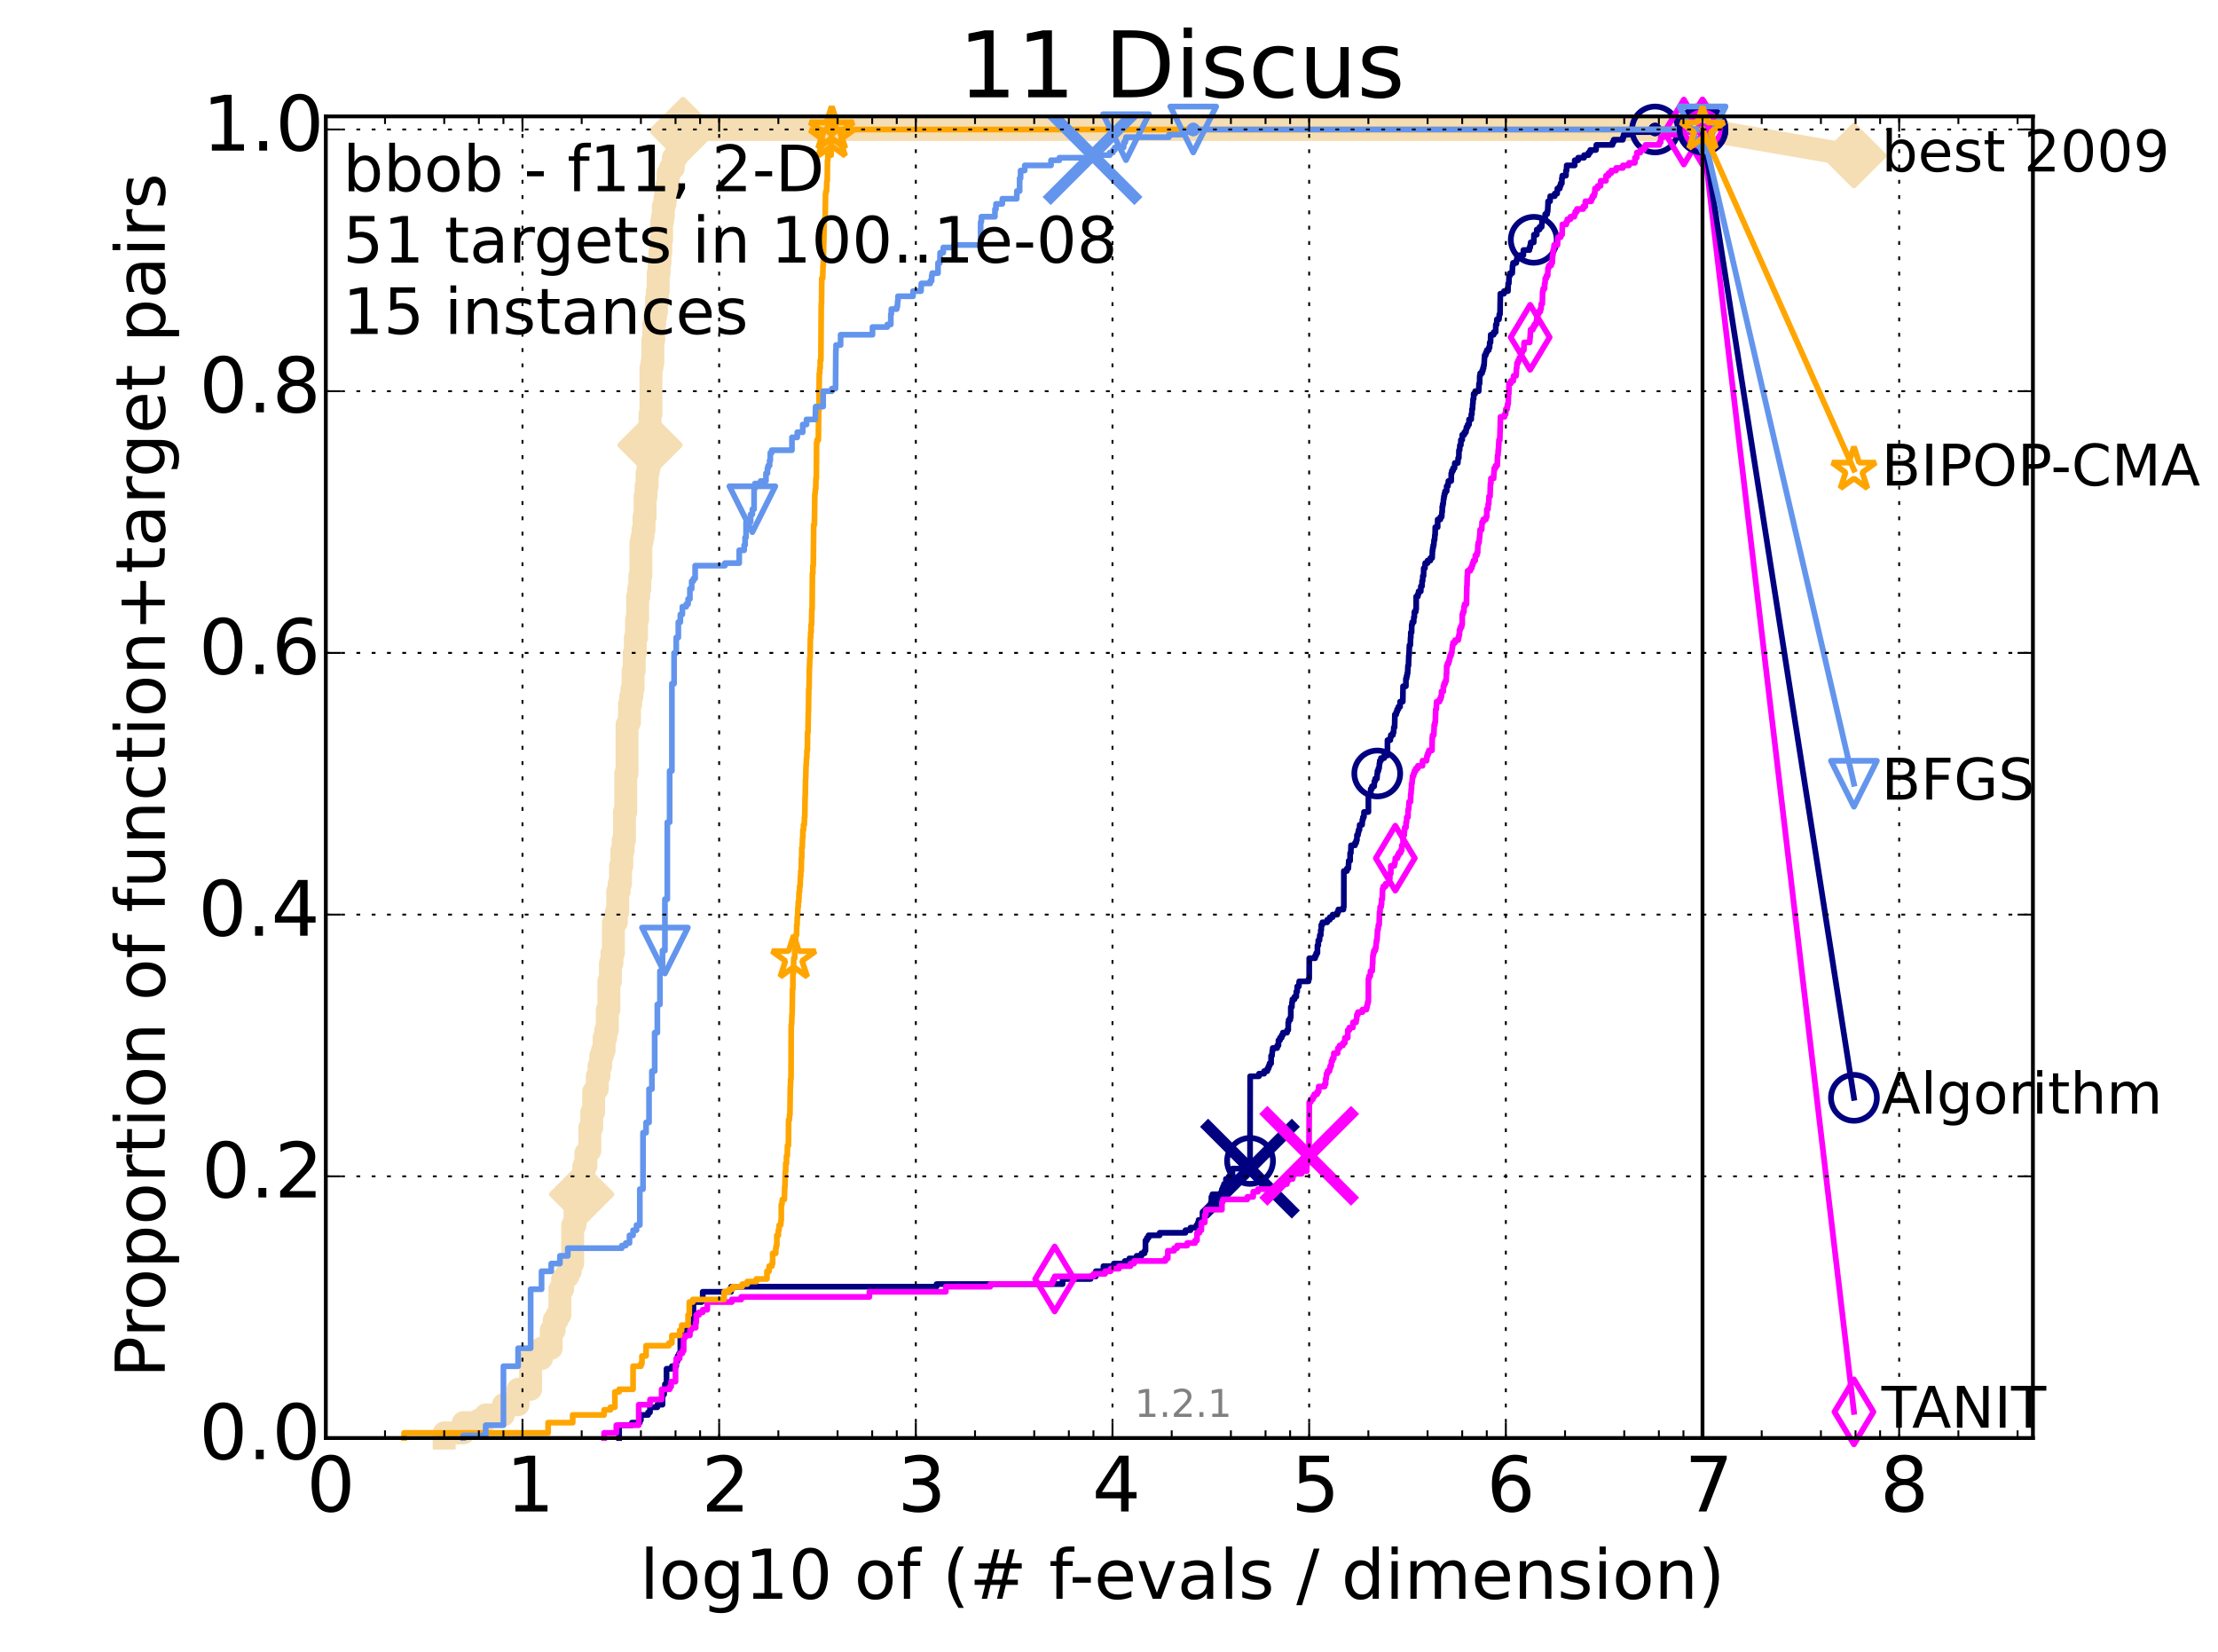 <?xml version="1.0" encoding="utf-8" standalone="no"?>
<!DOCTYPE svg PUBLIC "-//W3C//DTD SVG 1.1//EN"
  "http://www.w3.org/Graphics/SVG/1.1/DTD/svg11.dtd">
<!-- Created with matplotlib (http://matplotlib.org/) -->
<svg height="432pt" version="1.1" viewBox="0 0 580 432" width="580pt" xmlns="http://www.w3.org/2000/svg" xmlns:xlink="http://www.w3.org/1999/xlink">
 <defs>
  <style type="text/css">
*{stroke-linecap:butt;stroke-linejoin:round;}
  </style>
 </defs>
 <g id="figure_1">
  <g id="patch_1">
   <path d="
M0 432.436
L580.969 432.436
L580.969 0
L0 0
z
" style="fill:#ffffff;"/>
  </g>
  <g id="axes_1">
   <g id="patch_2">
    <path d="
M85.2 376.036
L531.6 376.036
L531.6 30.436
L85.2 30.436
z
" style="fill:#ffffff;"/>
   </g>
   <g id="line2d_1">
    <path d="
M116.163 376.036
L116.163 374.694
L121.147 374.694
L121.147 372.011
L125.219 372.011
L125.219 371.34
L127.007 371.34
L127.007 369.998
L131.645 369.998
L131.645 367.314
L135.483 367.314
L135.483 363.288
L138.757 363.288
L138.757 355.237
L141.613 355.237
L141.613 352.553
L144.144 352.553
L144.144 347.857
L144.927 347.857
L144.927 345.173
L145.685 345.173
L145.685 343.831
L146.417 343.831
L146.417 337.122
L147.126 337.122
L147.126 334.438
L147.813 334.438
L147.813 333.767
L148.48 333.767
L148.48 332.425
L149.128 332.425
L149.128 330.412
L149.757 330.412
L149.757 320.348
L150.369 320.348
L150.369 316.323
L151.545 316.323
L151.545 313.639
L152.11 313.639
L152.11 312.297
L152.662 312.297
L152.662 304.917
L153.2 304.917
L153.2 301.562
L153.725 301.562
L153.725 300.891
L154.239 300.891
L154.239 294.853
L154.741 294.853
L154.741 290.827
L155.232 290.827
L155.232 285.46
L155.712 285.46
L155.712 284.789
L156.182 284.789
L156.182 281.434
L156.643 281.434
L156.643 278.75
L157.094 278.75
L157.094 276.067
L157.536 276.067
L157.536 274.725
L157.97 274.725
L157.97 271.37
L158.396 271.37
L158.396 269.357
L158.813 269.357
L158.813 263.99
L159.223 263.99
L159.223 256.609
L159.625 256.609
L159.625 251.913
L160.021 251.913
L160.021 249.229
L160.409 249.229
L160.409 241.178
L161.166 241.178
L161.166 238.494
L161.535 238.494
L161.535 233.127
L161.899 233.127
L161.899 231.114
L162.256 231.114
L162.256 226.417
L162.608 226.417
L162.608 222.392
L162.954 222.392
L162.954 219.708
L163.295 219.708
L163.295 212.327
L163.631 212.327
L163.631 202.263
L163.962 202.263
L163.962 189.516
L164.288 189.516
L164.288 188.845
L164.609 188.845
L164.609 184.148
L164.926 184.148
L164.926 182.135
L165.238 182.135
L165.238 180.122
L165.546 180.122
L165.546 175.426
L165.85 175.426
L165.85 170.729
L166.15 170.729
L166.15 166.704
L166.446 166.704
L166.446 162.007
L166.738 162.007
L166.738 155.969
L167.026 155.969
L167.026 153.956
L167.311 153.956
L167.311 150.601
L167.592 150.601
L167.592 141.879
L167.869 141.879
L167.869 140.537
L168.143 140.537
L168.143 138.524
L168.414 138.524
L168.414 135.17
L168.681 135.17
L168.681 129.802
L168.946 129.802
L168.946 127.118
L169.207 127.118
L169.207 123.764
L169.465 123.764
L169.465 122.422
L169.72 122.422
L169.72 116.383
L169.973 116.383
L169.973 108.332
L170.222 108.332
L170.222 96.255
L170.469 96.255
L170.469 94.913
L170.713 94.913
L170.713 88.875
L170.955 88.875
L170.955 84.849
L171.194 84.849
L171.194 82.837
L171.43 82.837
L171.43 81.495
L171.664 81.495
L171.664 78.14
L171.895 78.14
L171.895 76.127
L172.124 76.127
L172.124 71.43
L172.351 71.43
L172.351 68.747
L172.576 68.747
L172.576 66.063
L172.798 66.063
L172.798 62.708
L173.018 62.708
L173.018 58.012
L173.236 58.012
L173.236 56.67
L173.452 56.67
L173.452 53.986
L173.665 53.986
L173.665 53.315
L173.877 53.315
L173.877 51.973
L174.087 51.973
L174.087 50.632
L174.295 50.632
L174.295 48.619
L174.704 48.619
L174.704 45.264
L175.107 45.264
L175.107 44.593
L175.305 44.593
L175.305 43.922
L176.082 43.922
L176.082 41.238
L176.833 41.238
L176.833 39.897
L177.38 39.897
L177.38 39.225
L177.56 39.225
L177.56 34.529
L178.607 34.529
L178.607 33.858
L445.2 33.858
L445.2 33.858" style="fill:none;stroke:#f5deb3;stroke-linecap:square;stroke-width:6;"/>
   </g>
   <g id="line2d_2"/>
   <g id="line2d_3">
    <path d="
M445.2 33.858
L484.8 40.702" style="fill:none;stroke:#f5deb3;stroke-linecap:square;stroke-width:6;"/>
    <defs>
     <path d="
M-6.10623e-16 7.778
L7.778 0
L1.16573e-15 -7.778
L-7.778 -1.77636e-15
z
" id="m2c936259e7" style="stroke:#f5deb3;stroke-linejoin:miter;stroke-width:1.5;"/>
    </defs>
    <g>
     <use style="fill:#f5deb3;stroke:#f5deb3;stroke-linejoin:miter;stroke-width:1.5;" x="445.2" xlink:href="#m2c936259e7" y="33.858"/>
     <use style="fill:#f5deb3;stroke:#f5deb3;stroke-linejoin:miter;stroke-width:1.5;" x="484.8" xlink:href="#m2c936259e7" y="40.702"/>
    </g>
   </g>
   <g id="line2d_4">
    <defs>
     <path d="
M0 1.5
C0.398 1.5 0.779 1.342 1.061 1.061
C1.342 0.779 1.5 0.398 1.5 0
C1.5 -0.398 1.342 -0.779 1.061 -1.061
C0.779 -1.342 0.398 -1.5 0 -1.5
C-0.398 -1.5 -0.779 -1.342 -1.061 -1.061
C-1.342 -0.779 -1.5 -0.398 -1.5 0
C-1.5 0.398 -1.342 0.779 -1.061 1.061
C-0.779 1.342 -0.398 1.5 0 1.5
z
" id="m68ae1779e3" style="stroke:#f5deb3;stroke-width:0.5;"/>
    </defs>
    <g>
     <use style="fill:#f5deb3;stroke:#f5deb3;stroke-width:0.5;" x="178.607" xlink:href="#m68ae1779e3" y="33.858"/>
     <use style="fill:#f5deb3;stroke:#f5deb3;stroke-width:0.5;" x="178.607" xlink:href="#m68ae1779e3" y="33.858"/>
    </g>
   </g>
   <g id="line2d_5">
    <g>
     <use style="fill:#f5deb3;stroke:#f5deb3;stroke-linejoin:miter;stroke-width:1.5;" x="152.11" xlink:href="#m2c936259e7" y="312.297"/>
     <use style="fill:#f5deb3;stroke:#f5deb3;stroke-linejoin:miter;stroke-width:1.5;" x="169.973" xlink:href="#m2c936259e7" y="116.383"/>
     <use style="fill:#f5deb3;stroke:#f5deb3;stroke-linejoin:miter;stroke-width:1.5;" x="178.607" xlink:href="#m2c936259e7" y="34.529"/>
     <use style="fill:#f5deb3;stroke:#f5deb3;stroke-linejoin:miter;stroke-width:1.5;" x="178.607" xlink:href="#m2c936259e7" y="33.858"/>
     <use style="fill:#f5deb3;stroke:#f5deb3;stroke-linejoin:miter;stroke-width:1.5;" x="445.2" xlink:href="#m2c936259e7" y="33.858"/>
    </g>
   </g>
   <g id="line2d_6">
    <defs>
     <path d="
M0 1.5
C0.398 1.5 0.779 1.342 1.061 1.061
C1.342 0.779 1.5 0.398 1.5 0
C1.5 -0.398 1.342 -0.779 1.061 -1.061
C0.779 -1.342 0.398 -1.5 0 -1.5
C-0.398 -1.5 -0.779 -1.342 -1.061 -1.061
C-1.342 -0.779 -1.5 -0.398 -1.5 0
C-1.5 0.398 -1.342 0.779 -1.061 1.061
C-0.779 1.342 -0.398 1.5 0 1.5
z
" id="ma8fc8663ec" style="stroke:#000080;stroke-width:0.5;"/>
    </defs>
    <g>
     <use style="fill:#000080;stroke:#000080;stroke-width:0.5;" x="432.785" xlink:href="#ma8fc8663ec" y="33.858"/>
     <use style="fill:#000080;stroke:#000080;stroke-width:0.5;" x="432.785" xlink:href="#ma8fc8663ec" y="33.858"/>
    </g>
   </g>
   <g id="line2d_7">
    <path d="
M161.899 376.036
L161.899 372.682
L165.238 372.682
L165.238 372.011
L167.311 372.011
L167.311 371.34
L167.592 371.34
L167.592 369.998
L169.465 369.998
L169.465 369.327
L169.973 369.327
L169.973 367.985
L171.895 367.985
L171.895 367.314
L173.236 367.314
L173.236 364.63
L173.665 364.63
L173.665 363.288
L173.877 363.288
L173.877 361.947
L174.295 361.947
L174.295 357.921
L175.697 357.921
L175.697 357.25
L176.833 357.25
L176.833 355.908
L177.199 355.908
L177.199 354.566
L177.56 354.566
L177.56 353.895
L177.914 353.895
L177.914 349.199
L178.777 349.199
L178.777 347.857
L180.091 347.857
L180.091 347.186
L181.18 347.186
L181.18 345.844
L181.332 345.844
L181.332 340.477
L183.488 340.477
L183.488 339.806
L183.76 339.806
L183.76 337.793
L191.179 337.793
L191.179 336.451
L244.912 336.451
L244.912 335.78
L277.87 335.78
L277.87 334.438
L285.197 334.438
L285.197 333.767
L286.553 333.767
L286.553 332.425
L288.539 332.425
L288.539 331.083
L291.26 331.083
L291.26 330.412
L294.129 330.412
L294.129 329.742
L295.3 329.742
L295.3 329.071
L297.215 329.071
L297.215 328.4
L298.496 328.4
L298.496 327.729
L299.302 327.729
L299.302 327.058
L299.539 327.058
L299.539 324.374
L299.905 324.374
L299.905 323.703
L300.34 323.703
L300.34 323.032
L303.248 323.032
L303.248 322.361
L309.997 322.361
L309.997 321.69
L311.313 321.69
L311.313 321.019
L312.88 321.019
L312.88 320.348
L313.258 320.348
L313.258 319.677
L313.437 319.677
L313.437 319.007
L314.454 319.007
L314.454 316.994
L315.937 316.994
L315.937 315.652
L316.664 315.652
L316.664 314.31
L316.776 314.31
L316.776 312.968
L317.035 312.968
L317.035 312.297
L319.335 312.297
L319.335 311.626
L319.529 311.626
L319.529 310.955
L319.814 310.955
L319.814 310.284
L320.085 310.284
L320.085 309.613
L320.585 309.613
L320.585 308.272
L321.321 308.272
L321.321 307.601
L321.908 307.601
L321.908 306.93
L322.28 306.93
L322.28 305.588
L326.879 305.588
L326.913 281.434
L329.223 281.434
L329.223 280.763
L330.555 280.763
L330.555 280.092
L331.404 280.092
L331.404 279.421
L331.727 279.421
L331.727 278.75
L331.978 278.75
L331.978 278.079
L332.39 278.079
L332.39 276.067
L332.623 276.067
L332.706 274.725
L332.807 274.725
L332.807 274.054
L333.975 274.054
L333.975 273.383
L334.312 273.383
L334.312 272.041
L334.706 272.041
L334.706 271.37
L335.147 271.37
L335.147 270.699
L335.466 270.699
L335.466 270.028
L336.561 270.028
L336.561 269.357
L336.871 269.357
L336.871 267.344
L336.99 267.344
L336.99 266.673
L337.403 266.673
L337.403 266.002
L337.542 266.002
L337.542 263.319
L337.821 263.319
L337.865 261.977
L337.966 261.977
L337.966 261.306
L338.503 261.306
L338.503 260.635
L338.977 260.635
L338.977 259.293
L339.211 259.293
L339.211 257.951
L339.641 257.951
L339.744 256.609
L342.174 256.609
L342.174 255.938
L342.35 255.938
L342.369 250.571
L343.892 250.571
L343.892 249.9
L344.183 249.9
L344.183 249.229
L344.503 249.229
L344.503 247.216
L344.729 247.216
L344.729 245.874
L345.047 245.874
L345.124 244.532
L345.379 244.532
L345.379 243.191
L345.513 243.191
L345.513 241.849
L345.794 241.849
L345.794 241.178
L347.057 241.178
L347.057 240.507
L347.754 240.507
L347.754 239.836
L348.476 239.836
L348.476 239.165
L349.701 239.165
L349.701 238.494
L349.974 238.494
L349.974 237.823
L351.287 237.823
L351.287 237.152
L351.406 237.152
L351.416 227.759
L352.214 227.759
L352.214 227.088
L352.592 227.088
L352.699 225.075
L353.056 225.075
L353.056 223.062
L353.238 223.062
L353.291 221.05
L354.331 221.05
L354.331 220.379
L354.65 220.379
L354.65 219.708
L354.833 219.708
L354.837 218.366
L355.12 218.366
L355.12 217.695
L355.256 217.695
L355.256 217.024
L355.491 217.024
L355.553 215.682
L356.186 215.682
L356.26 214.34
L356.413 214.34
L356.413 213.669
L356.664 213.669
L356.685 212.327
L357.832 212.327
L357.837 207.631
L358.439 207.631
L358.439 206.289
L358.76 206.289
L358.76 205.618
L359.34 205.618
L359.394 204.276
L359.617 204.276
L359.617 203.605
L360.059 203.605
L360.147 202.263
L360.202 202.263
L360.202 201.592
L360.448 201.592
L360.448 200.922
L360.627 200.922
L360.729 199.58
L360.818 199.58
L360.818 198.909
L361.123 198.909
L361.123 198.238
L361.964 198.238
L361.964 197.567
L362.815 197.567
L362.819 193.541
L363.56 193.541
L363.56 192.87
L363.698 192.87
L363.698 192.199
L364.253 192.199
L364.253 191.528
L364.424 191.528
L364.479 190.187
L364.685 190.187
L364.758 186.832
L365.115 186.832
L365.115 186.161
L365.352 186.161
L365.352 185.49
L365.672 185.49
L365.672 184.819
L366.114 184.819
L366.114 183.477
L366.825 183.477
L366.889 179.452
L367.637 179.452
L367.637 177.439
L367.819 177.439
L367.819 176.768
L367.967 176.768
L367.967 176.097
L368.091 176.097
L368.176 174.084
L368.308 174.084
L368.395 171.4
L368.455 171.4
L368.565 168.717
L368.788 168.717
L368.858 166.704
L368.921 166.704
L368.921 165.362
L369.133 165.362
L369.158 163.349
L369.292 163.349
L369.292 162.678
L369.668 162.678
L369.724 161.336
L369.856 161.336
L369.856 159.994
L370.207 159.994
L370.207 159.323
L370.328 159.323
L370.331 155.969
L370.777 155.969
L370.777 155.298
L370.963 155.298
L370.963 154.627
L371.53 154.627
L371.553 153.285
L371.86 153.285
L371.86 151.943
L372.008 151.943
L372.059 150.601
L372.254 150.601
L372.29 148.588
L372.611 148.588
L372.684 147.247
L373.313 147.247
L373.313 146.576
L374.035 146.576
L374.035 145.905
L374.497 145.905
L374.581 143.892
L374.656 143.892
L374.656 143.221
L374.787 143.221
L374.787 142.55
L374.93 142.55
L375.004 141.208
L375.139 141.208
L375.215 139.866
L375.278 139.866
L375.32 137.853
L375.94 137.853
L375.943 135.841
L376.648 135.841
L376.648 135.17
L376.999 135.17
L377.074 133.828
L377.141 133.828
L377.141 132.486
L377.258 132.486
L377.258 131.815
L377.386 131.815
L377.481 130.473
L377.573 130.473
L377.573 129.802
L377.698 129.802
L377.698 129.131
L377.872 129.131
L377.872 128.46
L378.295 128.46
L378.295 127.118
L378.633 127.118
L378.633 126.447
L378.747 126.447
L378.747 125.776
L379.482 125.776
L379.497 123.764
L379.659 123.764
L379.659 123.093
L379.968 123.093
L379.968 122.422
L380.345 122.422
L380.424 121.08
L381.209 121.08
L381.313 119.738
L381.479 119.738
L381.519 117.725
L381.69 117.725
L381.766 116.383
L382.014 116.383
L382.014 115.041
L382.365 115.041
L382.367 113.7
L382.912 113.7
L382.912 113.029
L383.336 113.029
L383.336 112.358
L383.475 112.358
L383.475 111.687
L383.799 111.687
L383.799 111.016
L384.153 111.016
L384.154 109.674
L384.717 109.674
L384.739 108.332
L384.891 108.332
L384.92 106.99
L385.05 106.99
L385.101 105.648
L385.163 105.648
L385.21 104.306
L385.354 104.306
L385.354 102.965
L385.747 102.965
L385.747 102.294
L386.674 102.294
L386.763 100.281
L386.916 100.281
L386.94 98.268
L387.068 98.268
L387.068 97.597
L387.559 97.597
L387.559 96.926
L387.787 96.926
L387.787 96.255
L387.964 96.255
L387.964 95.584
L388.076 95.584
L388.185 93.572
L388.227 93.572
L388.227 92.9
L388.527 92.9
L388.527 92.23
L388.791 92.23
L388.791 91.559
L389.305 91.559
L389.305 90.888
L389.522 90.888
L389.563 89.546
L389.763 89.546
L389.818 87.533
L390.594 87.533
L390.594 86.862
L391.091 86.862
L391.166 84.849
L391.373 84.849
L391.421 83.507
L391.969 83.507
L392.072 82.165
L392.251 82.165
L392.336 76.798
L393.291 76.798
L393.291 76.127
L394.322 76.127
L394.394 74.114
L394.555 74.114
L394.627 72.102
L394.864 72.102
L394.864 71.43
L395.444 71.43
L395.524 69.418
L395.65 69.418
L395.65 68.747
L396.505 68.747
L396.505 68.076
L396.679 68.076
L396.679 67.405
L397.345 67.405
L397.345 66.734
L398.355 66.734
L398.364 65.392
L399.937 65.392
L399.937 64.721
L400.144 64.721
L400.144 64.05
L400.271 64.05
L400.271 63.379
L401.07 63.379
L401.125 61.367
L401.854 61.367
L401.861 60.025
L402.591 60.025
L402.591 59.354
L403.139 59.354
L403.232 58.012
L403.293 58.012
L403.293 57.341
L404.048 57.341
L404.069 55.999
L404.573 55.999
L404.573 55.328
L404.706 55.328
L404.807 53.315
L404.819 53.315
L404.819 52.644
L405.329 52.644
L405.38 51.302
L406.549 51.302
L406.549 50.632
L407.19 50.632
L407.248 49.29
L407.879 49.29
L407.879 48.619
L408.109 48.619
L408.109 47.948
L408.42 47.948
L408.42 46.606
L408.532 46.606
L408.532 45.935
L409.497 45.935
L409.497 44.593
L409.662 44.593
L409.685 43.251
L411.775 43.251
L411.783 41.909
L412.685 41.909
L412.685 41.238
L414.238 41.238
L414.238 40.567
L415.388 40.567
L415.388 39.897
L415.848 39.897
L415.848 39.225
L417.347 39.225
L417.448 37.884
L421.669 37.884
L421.669 37.213
L421.984 37.213
L421.984 36.542
L424.364 36.542
L424.364 35.871
L424.58 35.871
L424.58 35.2
L425.995 35.2
L425.995 34.529
L432.785 34.529
L432.785 33.858
L445.2 33.858
L445.2 33.858" style="fill:none;stroke:#000080;stroke-linecap:square;stroke-width:1.5;"/>
   </g>
   <g id="line2d_8">
    <defs>
     <path d="
M0 6
C1.591 6 3.117 5.368 4.243 4.243
C5.368 3.117 6 1.591 6 0
C6 -1.591 5.368 -3.117 4.243 -4.243
C3.117 -5.368 1.591 -6 0 -6
C-1.591 -6 -3.117 -5.368 -4.243 -4.243
C-5.368 -3.117 -6 -1.591 -6 0
C-6 1.591 -5.368 3.117 -4.243 4.243
C-3.117 5.368 -1.591 6 0 6
z
" id="mae466deef1" style="stroke:#000080;stroke-width:1.5;"/>
    </defs>
    <g>
     <use style="fill:none;stroke:#000080;stroke-width:1.5;" x="326.883" xlink:href="#mae466deef1" y="303.575"/>
     <use style="fill:none;stroke:#000080;stroke-width:1.5;" x="360.147" xlink:href="#mae466deef1" y="202.263"/>
     <use style="fill:none;stroke:#000080;stroke-width:1.5;" x="401.077" xlink:href="#mae466deef1" y="62.708"/>
     <use style="fill:none;stroke:#000080;stroke-width:1.5;" x="432.785" xlink:href="#mae466deef1" y="33.858"/>
     <use style="fill:none;stroke:#000080;stroke-width:1.5;" x="445.2" xlink:href="#mae466deef1" y="33.858"/>
    </g>
   </g>
   <g id="line2d_9"/>
   <g id="line2d_10">
    <path clip-path="url(#p6ea69091fa)" d="
M326.862 305.588" style="fill:none;stroke:#000080;stroke-linecap:square;"/>
    <defs>
     <path d="
M-12 12
L12 -12
M-12 -12
L12 12" id="me286a5a777" style="stroke:#000080;stroke-width:3;"/>
    </defs>
    <g clip-path="url(#p6ea69091fa)">
     <use style="fill:#000080;stroke:#000080;stroke-width:3;" x="326.862" xlink:href="#me286a5a777" y="305.588"/>
    </g>
   </g>
   <g id="line2d_11">
    <defs>
     <path d="
M0 1.5
C0.398 1.5 0.779 1.342 1.061 1.061
C1.342 0.779 1.5 0.398 1.5 0
C1.5 -0.398 1.342 -0.779 1.061 -1.061
C0.779 -1.342 0.398 -1.5 0 -1.5
C-0.398 -1.5 -0.779 -1.342 -1.061 -1.061
C-1.342 -0.779 -1.5 -0.398 -1.5 0
C-1.5 0.398 -1.342 0.779 -1.061 1.061
C-0.779 1.342 -0.398 1.5 0 1.5
z
" id="m62d5190e8e" style="stroke:#ff00ff;stroke-width:0.5;"/>
    </defs>
    <g>
     <use style="fill:#ff00ff;stroke:#ff00ff;stroke-width:0.5;" x="446.372" xlink:href="#m62d5190e8e" y="33.858"/>
     <use style="fill:#ff00ff;stroke:#ff00ff;stroke-width:0.5;" x="446.372" xlink:href="#m62d5190e8e" y="33.858"/>
    </g>
   </g>
   <g id="line2d_12">
    <path d="
M157.97 376.036
L157.97 374.694
L161.166 374.694
L161.166 372.682
L167.026 372.682
L167.026 367.314
L169.973 367.314
L169.973 365.972
L173.018 365.972
L173.018 363.288
L175.107 363.288
L175.107 362.617
L175.502 362.617
L175.502 361.276
L176.648 361.276
L176.648 356.579
L176.833 356.579
L176.833 355.237
L177.738 355.237
L177.738 353.895
L178.436 353.895
L178.436 353.224
L178.777 353.224
L178.777 349.87
L179.112 349.87
L179.112 349.199
L180.408 349.199
L180.408 347.857
L180.72 347.857
L180.72 347.186
L181.928 347.186
L181.928 345.844
L182.074 345.844
L182.074 343.831
L182.792 343.831
L182.792 343.16
L183.76 343.16
L183.76 342.489
L184.947 342.489
L184.947 340.477
L191.372 340.477
L191.372 339.806
L193.831 339.806
L193.831 339.135
L227.338 339.135
L227.338 337.793
L247.333 337.793
L247.333 336.451
L258.974 336.451
L258.974 335.78
L275.152 335.78
L275.152 335.109
L275.442 335.109
L275.442 334.438
L275.792 334.438
L275.792 333.767
L285.958 333.767
L285.958 333.096
L288.98 333.096
L288.98 332.425
L290.424 332.425
L290.424 331.754
L292.616 331.754
L292.616 331.083
L295.624 331.083
L295.624 330.412
L296.565 330.412
L296.565 329.742
L304.745 329.742
L304.745 329.071
L305.38 329.071
L305.38 327.058
L307.037 327.058
L307.037 326.387
L307.803 326.387
L307.803 325.716
L310.45 325.716
L310.45 325.045
L312.499 325.045
L312.499 324.374
L313.013 324.374
L313.013 322.361
L313.659 322.361
L313.659 321.69
L314.165 321.69
L314.165 319.677
L315.052 319.677
L315.052 317.665
L315.336 317.665
L315.336 316.323
L319.53 316.323
L319.53 314.31
L319.759 314.31
L319.759 313.639
L326.169 313.639
L326.169 312.968
L327.707 312.968
L327.707 311.626
L328.934 311.626
L328.934 310.955
L334.697 310.955
L334.697 309.613
L336.522 309.613
L336.522 308.272
L338.032 308.272
L338.032 307.601
L338.15 307.601
L338.15 306.93
L340.359 306.93
L340.359 306.259
L341.718 306.259
L341.718 304.246
L342 304.246
L342 303.575
L342.277 303.575
L342.373 288.143
L342.794 288.143
L342.794 287.472
L343.309 287.472
L343.309 286.802
L343.681 286.802
L343.681 286.131
L344.448 286.131
L344.448 285.46
L344.834 285.46
L344.834 284.118
L346.387 284.118
L346.387 283.447
L346.656 283.447
L346.656 282.105
L346.796 282.105
L346.866 280.763
L347.144 280.763
L347.144 280.092
L347.663 280.092
L347.663 279.421
L347.832 279.421
L347.832 278.75
L348.111 278.75
L348.176 277.408
L348.459 277.408
L348.459 276.737
L348.79 276.737
L348.79 275.396
L349.778 275.396
L349.868 274.054
L350.296 274.054
L350.296 273.383
L351.17 273.383
L351.17 272.712
L351.685 272.712
L351.685 271.37
L352.438 271.37
L352.438 269.357
L352.858 269.357
L352.858 268.686
L353.792 268.686
L353.792 267.344
L354.598 267.344
L354.598 266.673
L354.732 266.673
L354.814 265.332
L355.103 265.332
L355.103 264.661
L356.28 264.661
L356.28 263.99
L357.335 263.99
L357.335 263.319
L357.514 263.319
L357.514 262.648
L357.654 262.648
L357.654 261.977
L357.829 261.977
L357.84 255.938
L357.983 255.938
L357.983 255.267
L358.313 255.267
L358.376 253.926
L358.826 253.926
L358.902 251.913
L358.964 251.913
L358.998 249.9
L359.105 249.9
L359.105 249.229
L359.274 249.229
L359.274 248.558
L359.638 248.558
L359.638 247.887
L359.808 247.887
L359.863 246.545
L359.938 246.545
L359.938 245.874
L360.085 245.874
L360.192 243.862
L360.2 243.862
L360.2 243.191
L360.354 243.191
L360.45 241.849
L360.643 241.849
L360.748 238.494
L360.878 238.494
L360.894 237.152
L361.164 237.152
L361.164 236.481
L361.28 236.481
L361.28 235.139
L361.465 235.139
L361.522 232.456
L361.722 232.456
L361.722 231.785
L362.314 231.785
L362.314 231.114
L363.132 231.114
L363.239 229.772
L363.437 229.772
L363.437 228.43
L363.695 228.43
L363.695 226.417
L364.611 226.417
L364.611 225.746
L364.782 225.746
L364.867 224.404
L365.424 224.404
L365.424 223.733
L365.727 223.733
L365.727 223.062
L366.239 223.062
L366.239 222.392
L366.556 222.392
L366.556 221.05
L366.886 221.05
L366.889 218.366
L367.207 218.366
L367.245 217.024
L367.335 217.024
L367.335 216.353
L367.67 216.353
L367.67 215.011
L367.819 215.011
L367.857 213.669
L368.189 213.669
L368.224 211.657
L368.363 211.657
L368.466 209.644
L368.852 209.644
L368.895 207.631
L368.973 207.631
L369.033 206.289
L369.111 206.289
L369.111 204.947
L369.243 204.947
L369.315 203.605
L369.372 203.605
L369.372 202.934
L369.643 202.934
L369.643 202.263
L369.858 202.263
L369.858 201.592
L370.226 201.592
L370.226 200.922
L370.775 200.922
L370.775 200.251
L371.987 200.251
L371.987 198.909
L373.063 198.909
L373.151 197.567
L373.385 197.567
L373.385 196.896
L373.648 196.896
L373.648 196.225
L374.465 196.225
L374.525 192.87
L374.606 192.87
L374.606 192.199
L374.94 192.199
L375.038 189.516
L375.222 189.516
L375.222 188.845
L375.34 188.845
L375.438 185.49
L375.575 185.49
L375.663 183.477
L376.433 183.477
L376.433 182.806
L376.763 182.806
L376.763 182.135
L376.956 182.135
L376.956 180.793
L377.428 180.793
L377.428 179.452
L377.605 179.452
L377.605 178.781
L377.907 178.781
L377.907 178.11
L378.166 178.11
L378.222 176.097
L378.293 176.097
L378.295 174.084
L378.516 174.084
L378.516 173.413
L378.858 173.413
L378.858 172.742
L379.033 172.742
L379.033 172.071
L379.191 172.071
L379.191 171.4
L379.464 171.4
L379.464 170.729
L379.654 170.729
L379.737 169.387
L379.803 169.387
L379.803 168.717
L379.961 168.717
L379.961 168.046
L380.497 168.046
L380.497 167.375
L381.337 167.375
L381.337 166.704
L381.491 166.704
L381.491 166.033
L381.646 166.033
L381.646 164.691
L381.859 164.691
L381.859 164.02
L382.2 164.02
L382.2 163.349
L382.365 163.349
L382.367 160.665
L382.545 160.665
L382.545 159.994
L382.817 159.994
L382.836 158.652
L382.983 158.652
L382.983 157.982
L383.464 157.982
L383.574 153.285
L383.613 153.285
L383.677 150.601
L383.738 150.601
L383.764 149.259
L384.495 149.259
L384.495 148.588
L384.86 148.588
L384.86 147.917
L385.061 147.917
L385.061 147.247
L385.318 147.247
L385.318 146.576
L385.756 146.576
L385.796 145.234
L386.196 145.234
L386.196 144.563
L386.407 144.563
L386.452 142.55
L386.557 142.55
L386.557 141.879
L386.775 141.879
L386.881 140.537
L386.907 140.537
L387.012 139.195
L387.031 139.195
L387.031 138.524
L387.454 138.524
L387.558 136.511
L387.845 136.511
L387.845 135.841
L388.549 135.841
L388.549 135.17
L388.79 135.17
L388.791 133.157
L389.115 133.157
L389.159 131.815
L389.301 131.815
L389.374 129.802
L389.638 129.802
L389.745 126.447
L389.864 126.447
L389.864 125.106
L390.583 125.106
L390.687 123.093
L390.74 123.093
L390.74 122.422
L391.084 122.422
L391.084 121.751
L391.528 121.751
L391.616 119.067
L391.723 119.067
L391.781 117.725
L391.834 117.725
L391.941 115.712
L391.968 115.712
L391.968 115.041
L392.187 115.041
L392.294 111.687
L392.303 111.687
L392.362 109.003
L393.432 109.003
L393.432 108.332
L393.737 108.332
L393.775 106.99
L394.099 106.99
L394.099 106.319
L394.226 106.319
L394.226 105.648
L394.381 105.648
L394.48 102.965
L394.549 102.965
L394.607 100.281
L395.075 100.281
L395.075 99.61
L395.727 99.61
L395.812 98.268
L396.455 98.268
L396.546 96.255
L396.627 96.255
L396.688 94.913
L396.987 94.913
L396.987 94.242
L397.297 94.242
L397.297 93.572
L397.763 93.572
L397.846 92.23
L398.072 92.23
L398.072 91.559
L398.487 91.559
L398.555 89.546
L400.007 89.546
L400.105 88.204
L400.132 88.204
L400.226 86.191
L400.853 86.191
L400.853 85.52
L401.217 85.52
L401.217 84.849
L401.702 84.849
L401.702 84.178
L401.839 84.178
L401.908 82.165
L402.33 82.165
L402.33 81.495
L402.786 81.495
L402.786 80.824
L402.988 80.824
L403.018 79.482
L403.303 79.482
L403.399 76.127
L403.538 76.127
L403.538 75.456
L403.914 75.456
L403.914 74.114
L404.029 74.114
L404.082 72.772
L404.381 72.772
L404.381 72.102
L404.715 72.102
L404.795 70.089
L405.006 70.089
L405.006 69.418
L405.624 69.418
L405.624 68.747
L405.916 68.747
L405.992 66.734
L406.096 66.734
L406.136 65.392
L406.295 65.392
L406.399 64.05
L407.282 64.05
L407.368 62.037
L408.109 62.037
L408.109 61.367
L408.483 61.367
L408.551 58.683
L409.589 58.683
L409.589 58.012
L409.844 58.012
L409.844 57.341
L410.671 57.341
L410.671 56.67
L411.688 56.67
L411.688 55.999
L411.932 55.999
L411.932 55.328
L412.372 55.328
L412.372 54.657
L414.01 54.657
L414.01 53.986
L414.551 53.986
L414.556 52.644
L416.113 52.644
L416.113 51.973
L416.405 51.973
L416.405 51.302
L416.854 51.302
L416.854 50.632
L417.049 50.632
L417.076 49.29
L417.784 49.29
L417.784 48.619
L418.542 48.619
L418.591 47.277
L419.955 47.277
L419.975 45.935
L420.647 45.935
L420.647 45.264
L421.34 45.264
L421.34 44.593
L422.595 44.593
L422.595 43.922
L424.376 43.922
L424.376 43.251
L425.985 43.251
L425.985 42.58
L427.511 42.58
L427.536 41.238
L428.006 41.238
L428.026 39.897
L428.951 39.897
L428.951 39.225
L429.854 39.225
L429.854 38.555
L430.293 38.555
L430.293 37.884
L433.921 37.884
L433.921 37.213
L434.278 37.213
L434.288 35.871
L435.006 35.871
L435.006 35.2
L440.317 35.2
L440.317 34.529
L445.2 34.529
L445.2 34.529" style="fill:none;stroke:#ff00ff;stroke-linecap:square;stroke-width:1.5;"/>
   </g>
   <g id="line2d_13">
    <defs>
     <path d="
M-3.9968e-16 8.485
L5.091 0
L4.88498e-16 -8.485
L-5.091 -1.77636e-15
z
" id="mf6640c921f" style="stroke:#ff00ff;stroke-linejoin:miter;stroke-width:1.5;"/>
    </defs>
    <g>
     <use style="fill:none;stroke:#ff00ff;stroke-linejoin:miter;stroke-width:1.5;" x="275.792" xlink:href="#mf6640c921f" y="334.438"/>
     <use style="fill:none;stroke:#ff00ff;stroke-linejoin:miter;stroke-width:1.5;" x="364.867" xlink:href="#mf6640c921f" y="224.404"/>
     <use style="fill:none;stroke:#ff00ff;stroke-linejoin:miter;stroke-width:1.5;" x="400.132" xlink:href="#mf6640c921f" y="88.204"/>
     <use style="fill:none;stroke:#ff00ff;stroke-linejoin:miter;stroke-width:1.5;" x="440.317" xlink:href="#mf6640c921f" y="34.529"/>
     <use style="fill:none;stroke:#ff00ff;stroke-linejoin:miter;stroke-width:1.5;" x="445.2" xlink:href="#mf6640c921f" y="34.529"/>
    </g>
   </g>
   <g id="line2d_14"/>
   <g id="line2d_15">
    <path clip-path="url(#p6ea69091fa)" d="
M342.343 302.233" style="fill:none;stroke:#ff00ff;stroke-linecap:square;"/>
    <defs>
     <path d="
M-12 12
L12 -12
M-12 -12
L12 12" id="m86aa83dd4c" style="stroke:#ff00ff;stroke-width:3;"/>
    </defs>
    <g clip-path="url(#p6ea69091fa)">
     <use style="fill:#ff00ff;stroke:#ff00ff;stroke-width:3;" x="342.343" xlink:href="#m86aa83dd4c" y="302.233"/>
    </g>
   </g>
   <g id="line2d_16">
    <defs>
     <path d="
M0 1.5
C0.398 1.5 0.779 1.342 1.061 1.061
C1.342 0.779 1.5 0.398 1.5 0
C1.5 -0.398 1.342 -0.779 1.061 -1.061
C0.779 -1.342 0.398 -1.5 0 -1.5
C-0.398 -1.5 -0.779 -1.342 -1.061 -1.061
C-1.342 -0.779 -1.5 -0.398 -1.5 0
C-1.5 0.398 -1.342 0.779 -1.061 1.061
C-0.779 1.342 -0.398 1.5 0 1.5
z
" id="m3747452efa" style="stroke:#ffa500;stroke-width:0.5;"/>
    </defs>
    <g>
     <use style="fill:#ffa500;stroke:#ffa500;stroke-width:0.5;" x="217.489" xlink:href="#m3747452efa" y="33.858"/>
     <use style="fill:#ffa500;stroke:#ffa500;stroke-width:0.5;" x="217.489" xlink:href="#m3747452efa" y="33.858"/>
    </g>
   </g>
   <g id="line2d_17">
    <path d="
M105.665 376.036
L105.665 374.694
L143.331 374.694
L143.331 372.011
L149.757 372.011
L149.757 369.998
L157.97 369.998
L157.97 368.656
L159.625 368.656
L159.625 367.985
L160.791 367.985
L160.791 363.959
L161.899 363.959
L161.899 363.288
L165.546 363.288
L165.546 357.25
L167.592 357.25
L167.592 356.579
L167.869 356.579
L167.869 354.566
L168.946 354.566
L168.946 351.882
L174.906 351.882
L174.906 351.212
L175.697 351.212
L175.697 349.199
L177.738 349.199
L177.738 347.857
L178.263 347.857
L178.263 346.515
L179.931 346.515
L179.931 343.831
L180.25 343.831
L180.25 340.477
L181.18 340.477
L181.18 339.806
L189.359 339.806
L189.359 337.793
L190.688 337.793
L190.688 337.122
L191.564 337.122
L191.564 336.451
L194.088 336.451
L194.088 335.78
L195.412 335.78
L195.412 335.109
L197.773 335.109
L197.773 334.438
L200.556 334.438
L200.556 332.425
L201.123 332.425
L201.123 331.083
L201.858 331.083
L201.858 330.412
L202.038 330.412
L202.038 327.729
L202.858 327.729
L202.858 326.387
L202.973 326.387
L202.973 325.716
L203.144 325.716
L203.144 323.032
L203.539 323.032
L203.539 321.69
L203.706 321.69
L203.761 320.348
L204.145 320.348
L204.253 319.007
L204.307 319.007
L204.307 314.981
L204.468 314.981
L204.575 313.639
L205.102 313.639
L205.206 310.284
L205.258 310.284
L205.361 306.259
L205.463 306.259
L205.463 304.246
L205.667 304.246
L205.667 302.233
L205.87 302.233
L205.92 299.549
L206.169 299.549
L206.219 292.84
L206.416 292.84
L206.465 291.498
L206.563 291.498
L206.66 284.118
L206.709 284.118
L206.757 282.105
L206.854 282.105
L206.902 268.015
L206.998 268.015
L207.093 265.332
L207.141 265.332
L207.235 258.622
L207.33 258.622
L207.33 254.597
L207.471 254.597
L207.564 250.571
L207.796 250.571
L207.842 248.558
L207.98 248.558
L208.071 244.532
L208.298 244.532
L208.343 241.849
L208.433 241.849
L208.478 239.836
L208.567 239.836
L208.656 237.152
L208.745 237.152
L208.745 235.81
L208.877 235.81
L208.965 233.127
L209.096 233.127
L209.096 231.785
L209.226 231.785
L209.313 229.101
L209.399 229.101
L209.399 227.759
L209.527 227.759
L209.57 224.404
L209.655 224.404
L209.655 221.721
L209.782 221.721
L209.866 219.037
L209.95 219.037
L209.95 217.024
L210.117 217.024
L210.117 215.682
L210.324 215.682
L210.365 213.669
L210.447 213.669
L210.529 208.302
L210.57 208.302
L210.651 203.605
L210.692 203.605
L210.773 200.251
L210.813 200.251
L210.894 198.238
L210.974 198.238
L211.014 196.225
L211.133 196.225
L211.173 191.528
L211.292 191.528
L211.371 186.161
L211.41 186.161
L211.488 180.122
L211.566 180.122
L211.644 174.755
L211.683 174.755
L211.76 172.071
L211.838 172.071
L211.914 166.704
L211.991 166.704
L211.991 165.362
L212.106 165.362
L212.106 163.349
L212.219 163.349
L212.295 159.323
L212.37 159.323
L212.445 149.93
L212.558 149.93
L212.558 147.917
L212.669 147.917
L212.78 137.182
L212.964 137.182
L213.074 129.131
L213.146 129.131
L213.219 127.789
L213.327 127.789
L213.363 125.106
L213.471 125.106
L213.542 115.712
L213.649 115.712
L213.649 115.041
L214.001 115.041
L214.071 107.661
L214.141 107.661
L214.245 97.597
L214.348 97.597
L214.383 96.255
L214.485 96.255
L214.485 94.242
L214.656 94.242
L214.757 79.482
L214.825 79.482
L214.892 72.772
L215.126 72.772
L215.226 69.418
L215.292 69.418
L215.39 63.379
L215.423 63.379
L215.521 57.341
L215.781 57.341
L215.878 50.632
L215.974 50.632
L215.974 49.961
L216.133 49.961
L216.228 47.277
L216.323 47.277
L216.386 41.909
L216.48 41.909
L216.48 40.567
L217.339 40.567
L217.339 35.871
L217.489 35.871
L217.489 33.858
L445.2 33.858
L445.2 33.858" style="fill:none;stroke:#ffa500;stroke-linecap:square;stroke-width:1.5;"/>
   </g>
   <g id="line2d_18">
    <defs>
     <path d="
M3.67394e-16 -6
L-1.347 -1.854
L-5.706 -1.854
L-2.18 0.708
L-3.527 4.854
L-4.20996e-16 2.292
L3.527 4.854
L2.18 0.708
L5.706 -1.854
L1.347 -1.854
z
" id="m73d367cfb6" style="stroke:#ffa500;stroke-linejoin:bevel;stroke-width:1.5;"/>
    </defs>
    <g>
     <use style="fill:none;stroke:#ffa500;stroke-linejoin:bevel;stroke-width:1.5;" x="207.564" xlink:href="#m73d367cfb6" y="250.571"/>
     <use style="fill:none;stroke:#ffa500;stroke-linejoin:bevel;stroke-width:1.5;" x="217.489" xlink:href="#m73d367cfb6" y="35.871"/>
     <use style="fill:none;stroke:#ffa500;stroke-linejoin:bevel;stroke-width:1.5;" x="217.489" xlink:href="#m73d367cfb6" y="33.858"/>
     <use style="fill:none;stroke:#ffa500;stroke-linejoin:bevel;stroke-width:1.5;" x="217.489" xlink:href="#m73d367cfb6" y="33.858"/>
     <use style="fill:none;stroke:#ffa500;stroke-linejoin:bevel;stroke-width:1.5;" x="445.2" xlink:href="#m73d367cfb6" y="33.858"/>
    </g>
   </g>
   <g id="line2d_19"/>
   <g id="line2d_20">
    <defs>
     <path d="
M0 1.5
C0.398 1.5 0.779 1.342 1.061 1.061
C1.342 0.779 1.5 0.398 1.5 0
C1.5 -0.398 1.342 -0.779 1.061 -1.061
C0.779 -1.342 0.398 -1.5 0 -1.5
C-0.398 -1.5 -0.779 -1.342 -1.061 -1.061
C-1.342 -0.779 -1.5 -0.398 -1.5 0
C-1.5 0.398 -1.342 0.779 -1.061 1.061
C-0.779 1.342 -0.398 1.5 0 1.5
z
" id="m03dd694df9" style="stroke:#6495ed;stroke-width:0.5;"/>
    </defs>
    <g>
     <use style="fill:#6495ed;stroke:#6495ed;stroke-width:0.5;" x="312.029" xlink:href="#m03dd694df9" y="33.858"/>
     <use style="fill:#6495ed;stroke:#6495ed;stroke-width:0.5;" x="312.029" xlink:href="#m03dd694df9" y="33.858"/>
    </g>
   </g>
   <g id="line2d_21">
    <path d="
M121.147 376.036
L121.147 375.365
L127.007 375.365
L127.007 372.682
L131.645 372.682
L131.645 357.25
L135.483 357.25
L135.483 352.553
L138.757 352.553
L138.757 337.122
L141.613 337.122
L141.613 332.425
L144.144 332.425
L144.144 330.412
L146.417 330.412
L146.417 328.4
L148.48 328.4
L148.48 326.387
L162.608 326.387
L162.608 325.716
L163.631 325.716
L163.631 325.045
L164.609 325.045
L164.609 323.032
L165.546 323.032
L165.546 321.69
L166.446 321.69
L166.446 320.348
L167.311 320.348
L167.311 310.955
L168.143 310.955
L168.143 296.195
L168.946 296.195
L168.946 293.511
L169.72 293.511
L169.72 284.789
L170.469 284.789
L170.469 280.092
L171.194 280.092
L171.194 270.028
L171.895 270.028
L171.895 262.648
L172.576 262.648
L172.576 253.926
L173.236 253.926
L173.236 248.558
L173.877 248.558
L173.877 235.139
L174.5 235.139
L174.5 215.011
L175.107 215.011
L175.107 201.592
L175.697 201.592
L175.697 178.781
L176.272 178.781
L176.272 170.729
L176.833 170.729
L176.833 166.704
L177.38 166.704
L177.38 162.678
L177.914 162.678
L177.914 160.665
L178.436 160.665
L178.436 158.652
L179.443 158.652
L179.443 157.982
L179.931 157.982
L179.931 156.64
L180.408 156.64
L180.408 153.956
L180.875 153.956
L180.875 151.943
L181.332 151.943
L181.332 151.272
L181.78 151.272
L181.78 147.917
L189.568 147.917
L189.568 147.247
L193.308 147.247
L193.308 143.892
L194.594 143.892
L194.594 142.55
L194.843 142.55
L194.843 140.537
L195.088 140.537
L195.088 136.511
L196.279 136.511
L196.279 134.499
L196.738 134.499
L196.738 133.157
L197.188 133.157
L197.188 127.789
L197.409 127.789
L197.409 126.447
L198.901 126.447
L198.901 125.776
L200.3 125.776
L200.3 123.764
L200.684 123.764
L200.684 122.422
L200.873 122.422
L200.873 121.751
L201.247 121.751
L201.247 120.409
L201.432 120.409
L201.432 118.396
L201.797 118.396
L201.797 117.725
L207.093 117.725
L207.093 114.371
L208.478 114.371
L208.478 113.029
L209.908 113.029
L209.908 111.016
L210.894 111.016
L210.894 109.674
L213.183 109.674
L213.291 106.319
L215.259 106.319
L215.259 102.294
L217.519 102.294
L217.519 101.623
L218.483 101.623
L218.569 91.559
L218.626 91.559
L218.626 90.217
L219.816 90.217
L219.816 87.533
L228.151 87.533
L228.151 85.52
L232.024 85.52
L232.024 84.849
L232.941 84.849
L232.941 82.165
L233.075 82.165
L233.075 80.824
L234.502 80.824
L234.502 80.153
L234.669 80.153
L234.724 78.811
L234.807 78.811
L234.807 77.469
L238.759 77.469
L238.759 76.127
L240.84 76.127
L240.934 74.114
L243.258 74.114
L243.258 73.443
L243.623 73.443
L243.623 72.102
L243.762 72.102
L243.762 71.43
L245.285 71.43
L245.285 68.747
L245.771 68.747
L245.838 66.063
L246.663 66.063
L246.663 64.721
L249.468 64.721
L249.468 64.05
L256.41 64.05
L256.442 58.012
L256.629 58.012
L256.629 56.67
L260.16 56.67
L260.187 54.657
L260.45 54.657
L260.45 53.315
L262.104 53.315
L262.104 51.973
L265.869 51.973
L265.911 49.961
L266.628 49.961
L266.631 46.606
L266.875 46.606
L266.875 44.593
L267.959 44.593
L267.968 43.251
L274.835 43.251
L274.835 41.909
L277.023 41.909
L277.023 41.238
L285.545 41.238
L285.545 40.567
L290.205 40.567
L290.205 39.897
L291.027 39.897
L291.027 39.225
L291.508 39.225
L291.508 38.555
L293.836 38.555
L293.868 37.213
L294.273 37.213
L294.273 36.542
L294.445 36.542
L294.445 35.871
L305.684 35.871
L305.684 35.2
L309.432 35.2
L309.432 34.529
L312.029 34.529
L312.029 33.858
L445.2 33.858
L445.2 33.858" style="fill:none;stroke:#6495ed;stroke-linecap:square;stroke-width:1.5;"/>
   </g>
   <g id="line2d_22">
    <defs>
     <path d="
M-7.34788e-16 6
L6 -6
L-6 -6
z
" id="md7b19447de" style="stroke:#6495ed;stroke-linejoin:miter;stroke-width:1.5;"/>
    </defs>
    <g>
     <use style="fill:none;stroke:#6495ed;stroke-linejoin:miter;stroke-width:1.5;" x="173.877" xlink:href="#md7b19447de" y="248.558"/>
     <use style="fill:none;stroke:#6495ed;stroke-linejoin:miter;stroke-width:1.5;" x="196.738" xlink:href="#md7b19447de" y="133.157"/>
     <use style="fill:none;stroke:#6495ed;stroke-linejoin:miter;stroke-width:1.5;" x="294.445" xlink:href="#md7b19447de" y="35.871"/>
     <use style="fill:none;stroke:#6495ed;stroke-linejoin:miter;stroke-width:1.5;" x="312.029" xlink:href="#md7b19447de" y="33.858"/>
     <use style="fill:none;stroke:#6495ed;stroke-linejoin:miter;stroke-width:1.5;" x="445.2" xlink:href="#md7b19447de" y="33.858"/>
    </g>
   </g>
   <g id="line2d_23"/>
   <g id="line2d_24">
    <path clip-path="url(#p6ea69091fa)" d="
M285.697 40.567" style="fill:none;stroke:#6495ed;stroke-linecap:square;"/>
    <defs>
     <path d="
M-12 12
L12 -12
M-12 -12
L12 12" id="mdd39a44969" style="stroke:#6495ed;stroke-width:3;"/>
    </defs>
    <g clip-path="url(#p6ea69091fa)">
     <use style="fill:#6495ed;stroke:#6495ed;stroke-width:3;" x="285.697" xlink:href="#mdd39a44969" y="40.567"/>
    </g>
   </g>
   <g id="line2d_25">
    <path d="
M445.2 34.529
L484.8 369.193" style="fill:none;stroke:#ff00ff;stroke-linecap:square;stroke-width:1.5;"/>
    <g>
     <use style="fill:none;stroke:#ff00ff;stroke-linejoin:miter;stroke-width:1.5;" x="445.2" xlink:href="#mf6640c921f" y="34.529"/>
     <use style="fill:none;stroke:#ff00ff;stroke-linejoin:miter;stroke-width:1.5;" x="484.8" xlink:href="#mf6640c921f" y="369.193"/>
    </g>
   </g>
   <g id="line2d_26">
    <path d="
M445.2 33.858
L484.8 287.07" style="fill:none;stroke:#000080;stroke-linecap:square;stroke-width:1.5;"/>
    <g>
     <use style="fill:none;stroke:#000080;stroke-width:1.5;" x="445.2" xlink:href="#mae466deef1" y="33.858"/>
     <use style="fill:none;stroke:#000080;stroke-width:1.5;" x="484.8" xlink:href="#mae466deef1" y="287.07"/>
    </g>
   </g>
   <g id="line2d_27">
    <path d="
M445.2 33.858
L484.8 204.947" style="fill:none;stroke:#6495ed;stroke-linecap:square;stroke-width:1.5;"/>
    <g>
     <use style="fill:none;stroke:#6495ed;stroke-linejoin:miter;stroke-width:1.5;" x="445.2" xlink:href="#md7b19447de" y="33.858"/>
     <use style="fill:none;stroke:#6495ed;stroke-linejoin:miter;stroke-width:1.5;" x="484.8" xlink:href="#md7b19447de" y="204.947"/>
    </g>
   </g>
   <g id="line2d_28">
    <path d="
M445.2 33.858
L484.8 122.824" style="fill:none;stroke:#ffa500;stroke-linecap:square;stroke-width:1.5;"/>
    <g>
     <use style="fill:none;stroke:#ffa500;stroke-linejoin:bevel;stroke-width:1.5;" x="445.2" xlink:href="#m73d367cfb6" y="33.858"/>
     <use style="fill:none;stroke:#ffa500;stroke-linejoin:bevel;stroke-width:1.5;" x="484.8" xlink:href="#m73d367cfb6" y="122.824"/>
    </g>
   </g>
   <g id="line2d_29">
    <path d="
M445.2 376.036
L445.2 33.858" style="fill:none;stroke:#000000;stroke-linecap:square;"/>
   </g>
   <g id="patch_3">
    <path d="
M85.2 30.436
L531.6 30.436" style="fill:none;stroke:#000000;stroke-linecap:square;stroke-linejoin:miter;"/>
   </g>
   <g id="patch_4">
    <path d="
M531.6 376.036
L531.6 30.436" style="fill:none;stroke:#000000;stroke-linecap:square;stroke-linejoin:miter;"/>
   </g>
   <g id="patch_5">
    <path d="
M85.2 376.036
L531.6 376.036" style="fill:none;stroke:#000000;stroke-linecap:square;stroke-linejoin:miter;"/>
   </g>
   <g id="patch_6">
    <path d="
M85.2 376.036
L85.2 30.436" style="fill:none;stroke:#000000;stroke-linecap:square;stroke-linejoin:miter;"/>
   </g>
   <g id="matplotlib.axis_1">
    <g id="xtick_1">
     <g id="line2d_30">
      <path clip-path="url(#p6ea69091fa)" d="
M85.2 376.036
L85.2 30.436" style="fill:none;stroke:#000000;stroke-dasharray:1,3;stroke-dashoffset:0.0;stroke-width:0.5;"/>
     </g>
     <g id="line2d_31">
      <defs>
       <path d="
M0 0
L0 -4" id="m93b0483c22" style="stroke:#000000;stroke-width:0.5;"/>
      </defs>
      <g>
       <use style="stroke:#000000;stroke-width:0.5;" x="85.2" xlink:href="#m93b0483c22" y="376.036"/>
      </g>
     </g>
     <g id="line2d_32">
      <defs>
       <path d="
M0 0
L0 4" id="m741efc42ff" style="stroke:#000000;stroke-width:0.5;"/>
      </defs>
      <g>
       <use style="stroke:#000000;stroke-width:0.5;" x="85.2" xlink:href="#m741efc42ff" y="30.436"/>
      </g>
     </g>
     <g id="text_1">
      <!-- 0 -->
      <defs>
       <path d="
M31.781 66.406
Q24.172 66.406 20.328 58.906
Q16.5 51.422 16.5 36.375
Q16.5 21.391 20.328 13.891
Q24.172 6.391 31.781 6.391
Q39.453 6.391 43.281 13.891
Q47.125 21.391 47.125 36.375
Q47.125 51.422 43.281 58.906
Q39.453 66.406 31.781 66.406
M31.781 74.219
Q44.047 74.219 50.516 64.516
Q56.984 54.828 56.984 36.375
Q56.984 17.969 50.516 8.266
Q44.047 -1.422 31.781 -1.422
Q19.531 -1.422 13.062 8.266
Q6.594 17.969 6.594 36.375
Q6.594 54.828 13.062 64.516
Q19.531 74.219 31.781 74.219" id="BitstreamVeraSans-Roman-30"/>
      </defs>
      <g transform="translate(80.161 395.233)scale(0.2 -0.2)">
       <use xlink:href="#BitstreamVeraSans-Roman-30"/>
      </g>
     </g>
    </g>
    <g id="xtick_2">
     <g id="line2d_33">
      <path clip-path="url(#p6ea69091fa)" d="
M136.629 376.036
L136.629 30.436" style="fill:none;stroke:#000000;stroke-dasharray:1,3;stroke-dashoffset:0.0;stroke-width:0.5;"/>
     </g>
     <g id="line2d_34">
      <g>
       <use style="stroke:#000000;stroke-width:0.5;" x="136.629" xlink:href="#m93b0483c22" y="376.036"/>
      </g>
     </g>
     <g id="line2d_35">
      <g>
       <use style="stroke:#000000;stroke-width:0.5;" x="136.629" xlink:href="#m741efc42ff" y="30.436"/>
      </g>
     </g>
     <g id="text_2">
      <!-- 1 -->
      <defs>
       <path d="
M12.406 8.297
L28.516 8.297
L28.516 63.922
L10.984 60.406
L10.984 69.391
L28.422 72.906
L38.281 72.906
L38.281 8.297
L54.391 8.297
L54.391 0
L12.406 0
z
" id="BitstreamVeraSans-Roman-31"/>
      </defs>
      <g transform="translate(132.288 395.233)scale(0.2 -0.2)">
       <use xlink:href="#BitstreamVeraSans-Roman-31"/>
      </g>
     </g>
    </g>
    <g id="xtick_3">
     <g id="line2d_36">
      <path clip-path="url(#p6ea69091fa)" d="
M188.057 376.036
L188.057 30.436" style="fill:none;stroke:#000000;stroke-dasharray:1,3;stroke-dashoffset:0.0;stroke-width:0.5;"/>
     </g>
     <g id="line2d_37">
      <g>
       <use style="stroke:#000000;stroke-width:0.5;" x="188.057" xlink:href="#m93b0483c22" y="376.036"/>
      </g>
     </g>
     <g id="line2d_38">
      <g>
       <use style="stroke:#000000;stroke-width:0.5;" x="188.057" xlink:href="#m741efc42ff" y="30.436"/>
      </g>
     </g>
     <g id="text_3">
      <!-- 2 -->
      <defs>
       <path d="
M19.188 8.297
L53.609 8.297
L53.609 0
L7.328 0
L7.328 8.297
Q12.938 14.109 22.625 23.891
Q32.328 33.688 34.812 36.531
Q39.547 41.844 41.422 45.531
Q43.312 49.219 43.312 52.781
Q43.312 58.594 39.234 62.25
Q35.156 65.922 28.609 65.922
Q23.969 65.922 18.812 64.312
Q13.672 62.703 7.812 59.422
L7.812 69.391
Q13.766 71.781 18.938 73
Q24.125 74.219 28.422 74.219
Q39.75 74.219 46.484 68.547
Q53.219 62.891 53.219 53.422
Q53.219 48.922 51.531 44.891
Q49.859 40.875 45.406 35.406
Q44.188 33.984 37.641 27.219
Q31.109 20.453 19.188 8.297" id="BitstreamVeraSans-Roman-32"/>
      </defs>
      <g transform="translate(183.429 395.233)scale(0.2 -0.2)">
       <use xlink:href="#BitstreamVeraSans-Roman-32"/>
      </g>
     </g>
    </g>
    <g id="xtick_4">
     <g id="line2d_39">
      <path clip-path="url(#p6ea69091fa)" d="
M239.486 376.036
L239.486 30.436" style="fill:none;stroke:#000000;stroke-dasharray:1,3;stroke-dashoffset:0.0;stroke-width:0.5;"/>
     </g>
     <g id="line2d_40">
      <g>
       <use style="stroke:#000000;stroke-width:0.5;" x="239.486" xlink:href="#m93b0483c22" y="376.036"/>
      </g>
     </g>
     <g id="line2d_41">
      <g>
       <use style="stroke:#000000;stroke-width:0.5;" x="239.486" xlink:href="#m741efc42ff" y="30.436"/>
      </g>
     </g>
     <g id="text_4">
      <!-- 3 -->
      <defs>
       <path d="
M40.578 39.312
Q47.656 37.797 51.625 33
Q55.609 28.219 55.609 21.188
Q55.609 10.406 48.188 4.484
Q40.766 -1.422 27.094 -1.422
Q22.516 -1.422 17.656 -0.516
Q12.797 0.391 7.625 2.203
L7.625 11.719
Q11.719 9.328 16.594 8.109
Q21.484 6.891 26.812 6.891
Q36.078 6.891 40.938 10.547
Q45.797 14.203 45.797 21.188
Q45.797 27.641 41.281 31.266
Q36.766 34.906 28.719 34.906
L20.219 34.906
L20.219 43.016
L29.109 43.016
Q36.375 43.016 40.234 45.922
Q44.094 48.828 44.094 54.297
Q44.094 59.906 40.109 62.906
Q36.141 65.922 28.719 65.922
Q24.656 65.922 20.016 65.031
Q15.375 64.156 9.812 62.312
L9.812 71.094
Q15.438 72.656 20.344 73.438
Q25.25 74.219 29.594 74.219
Q40.828 74.219 47.359 69.109
Q53.906 64.016 53.906 55.328
Q53.906 49.266 50.438 45.094
Q46.969 40.922 40.578 39.312" id="BitstreamVeraSans-Roman-33"/>
      </defs>
      <g transform="translate(234.687 395.233)scale(0.2 -0.2)">
       <use xlink:href="#BitstreamVeraSans-Roman-33"/>
      </g>
     </g>
    </g>
    <g id="xtick_5">
     <g id="line2d_42">
      <path clip-path="url(#p6ea69091fa)" d="
M290.914 376.036
L290.914 30.436" style="fill:none;stroke:#000000;stroke-dasharray:1,3;stroke-dashoffset:0.0;stroke-width:0.5;"/>
     </g>
     <g id="line2d_43">
      <g>
       <use style="stroke:#000000;stroke-width:0.5;" x="290.914" xlink:href="#m93b0483c22" y="376.036"/>
      </g>
     </g>
     <g id="line2d_44">
      <g>
       <use style="stroke:#000000;stroke-width:0.5;" x="290.914" xlink:href="#m741efc42ff" y="30.436"/>
      </g>
     </g>
     <g id="text_5">
      <!-- 4 -->
      <defs>
       <path d="
M37.797 64.312
L12.891 25.391
L37.797 25.391
z

M35.203 72.906
L47.609 72.906
L47.609 25.391
L58.016 25.391
L58.016 17.188
L47.609 17.188
L47.609 0
L37.797 0
L37.797 17.188
L4.891 17.188
L4.891 26.703
z
" id="BitstreamVeraSans-Roman-34"/>
      </defs>
      <g transform="translate(285.602 395.233)scale(0.2 -0.2)">
       <use xlink:href="#BitstreamVeraSans-Roman-34"/>
      </g>
     </g>
    </g>
    <g id="xtick_6">
     <g id="line2d_45">
      <path clip-path="url(#p6ea69091fa)" d="
M342.343 376.036
L342.343 30.436" style="fill:none;stroke:#000000;stroke-dasharray:1,3;stroke-dashoffset:0.0;stroke-width:0.5;"/>
     </g>
     <g id="line2d_46">
      <g>
       <use style="stroke:#000000;stroke-width:0.5;" x="342.343" xlink:href="#m93b0483c22" y="376.036"/>
      </g>
     </g>
     <g id="line2d_47">
      <g>
       <use style="stroke:#000000;stroke-width:0.5;" x="342.343" xlink:href="#m741efc42ff" y="30.436"/>
      </g>
     </g>
     <g id="text_6">
      <!-- 5 -->
      <defs>
       <path d="
M10.797 72.906
L49.516 72.906
L49.516 64.594
L19.828 64.594
L19.828 46.734
Q21.969 47.469 24.109 47.828
Q26.266 48.188 28.422 48.188
Q40.625 48.188 47.75 41.5
Q54.891 34.812 54.891 23.391
Q54.891 11.625 47.562 5.094
Q40.234 -1.422 26.906 -1.422
Q22.312 -1.422 17.547 -0.641
Q12.797 0.141 7.719 1.703
L7.719 11.625
Q12.109 9.234 16.797 8.062
Q21.484 6.891 26.703 6.891
Q35.156 6.891 40.078 11.328
Q45.016 15.766 45.016 23.391
Q45.016 31 40.078 35.438
Q35.156 39.891 26.703 39.891
Q22.75 39.891 18.812 39.016
Q14.891 38.141 10.797 36.281
z
" id="BitstreamVeraSans-Roman-35"/>
      </defs>
      <g transform="translate(337.626 395.233)scale(0.2 -0.2)">
       <use xlink:href="#BitstreamVeraSans-Roman-35"/>
      </g>
     </g>
    </g>
    <g id="xtick_7">
     <g id="line2d_48">
      <path clip-path="url(#p6ea69091fa)" d="
M393.771 376.036
L393.771 30.436" style="fill:none;stroke:#000000;stroke-dasharray:1,3;stroke-dashoffset:0.0;stroke-width:0.5;"/>
     </g>
     <g id="line2d_49">
      <g>
       <use style="stroke:#000000;stroke-width:0.5;" x="393.771" xlink:href="#m93b0483c22" y="376.036"/>
      </g>
     </g>
     <g id="line2d_50">
      <g>
       <use style="stroke:#000000;stroke-width:0.5;" x="393.771" xlink:href="#m741efc42ff" y="30.436"/>
      </g>
     </g>
     <g id="text_7">
      <!-- 6 -->
      <defs>
       <path d="
M33.016 40.375
Q26.375 40.375 22.484 35.828
Q18.609 31.297 18.609 23.391
Q18.609 15.531 22.484 10.953
Q26.375 6.391 33.016 6.391
Q39.656 6.391 43.531 10.953
Q47.406 15.531 47.406 23.391
Q47.406 31.297 43.531 35.828
Q39.656 40.375 33.016 40.375
M52.594 71.297
L52.594 62.312
Q48.875 64.062 45.094 64.984
Q41.312 65.922 37.594 65.922
Q27.828 65.922 22.672 59.328
Q17.531 52.734 16.797 39.406
Q19.672 43.656 24.016 45.922
Q28.375 48.188 33.594 48.188
Q44.578 48.188 50.953 41.516
Q57.328 34.859 57.328 23.391
Q57.328 12.156 50.688 5.359
Q44.047 -1.422 33.016 -1.422
Q20.359 -1.422 13.672 8.266
Q6.984 17.969 6.984 36.375
Q6.984 53.656 15.188 63.938
Q23.391 74.219 37.203 74.219
Q40.922 74.219 44.703 73.484
Q48.484 72.75 52.594 71.297" id="BitstreamVeraSans-Roman-36"/>
      </defs>
      <g transform="translate(388.737 395.233)scale(0.2 -0.2)">
       <use xlink:href="#BitstreamVeraSans-Roman-36"/>
      </g>
     </g>
    </g>
    <g id="xtick_8">
     <g id="line2d_51">
      <path clip-path="url(#p6ea69091fa)" d="
M445.2 376.036
L445.2 30.436" style="fill:none;stroke:#000000;stroke-dasharray:1,3;stroke-dashoffset:0.0;stroke-width:0.5;"/>
     </g>
     <g id="line2d_52">
      <g>
       <use style="stroke:#000000;stroke-width:0.5;" x="445.2" xlink:href="#m93b0483c22" y="376.036"/>
      </g>
     </g>
     <g id="line2d_53">
      <g>
       <use style="stroke:#000000;stroke-width:0.5;" x="445.2" xlink:href="#m741efc42ff" y="30.436"/>
      </g>
     </g>
     <g id="text_8">
      <!-- 7 -->
      <defs>
       <path d="
M8.203 72.906
L55.078 72.906
L55.078 68.703
L28.609 0
L18.312 0
L43.219 64.594
L8.203 64.594
z
" id="BitstreamVeraSans-Roman-37"/>
      </defs>
      <g transform="translate(440.512 395.233)scale(0.2 -0.2)">
       <use xlink:href="#BitstreamVeraSans-Roman-37"/>
      </g>
     </g>
    </g>
    <g id="xtick_9">
     <g id="line2d_54">
      <path clip-path="url(#p6ea69091fa)" d="
M496.629 376.036
L496.629 30.436" style="fill:none;stroke:#000000;stroke-dasharray:1,3;stroke-dashoffset:0.0;stroke-width:0.5;"/>
     </g>
     <g id="line2d_55">
      <g>
       <use style="stroke:#000000;stroke-width:0.5;" x="496.629" xlink:href="#m93b0483c22" y="376.036"/>
      </g>
     </g>
     <g id="line2d_56">
      <g>
       <use style="stroke:#000000;stroke-width:0.5;" x="496.629" xlink:href="#m741efc42ff" y="30.436"/>
      </g>
     </g>
     <g id="text_9">
      <!-- 8 -->
      <defs>
       <path d="
M31.781 34.625
Q24.75 34.625 20.719 30.859
Q16.703 27.094 16.703 20.516
Q16.703 13.922 20.719 10.156
Q24.75 6.391 31.781 6.391
Q38.812 6.391 42.859 10.172
Q46.922 13.969 46.922 20.516
Q46.922 27.094 42.891 30.859
Q38.875 34.625 31.781 34.625
M21.922 38.812
Q15.578 40.375 12.031 44.719
Q8.5 49.078 8.5 55.328
Q8.5 64.062 14.719 69.141
Q20.953 74.219 31.781 74.219
Q42.672 74.219 48.875 69.141
Q55.078 64.062 55.078 55.328
Q55.078 49.078 51.531 44.719
Q48 40.375 41.703 38.812
Q48.828 37.156 52.797 32.312
Q56.781 27.484 56.781 20.516
Q56.781 9.906 50.312 4.234
Q43.844 -1.422 31.781 -1.422
Q19.734 -1.422 13.25 4.234
Q6.781 9.906 6.781 20.516
Q6.781 27.484 10.781 32.312
Q14.797 37.156 21.922 38.812
M18.312 54.391
Q18.312 48.734 21.844 45.562
Q25.391 42.391 31.781 42.391
Q38.141 42.391 41.719 45.562
Q45.312 48.734 45.312 54.391
Q45.312 60.062 41.719 63.234
Q38.141 66.406 31.781 66.406
Q25.391 66.406 21.844 63.234
Q18.312 60.062 18.312 54.391" id="BitstreamVeraSans-Roman-38"/>
      </defs>
      <g transform="translate(491.629 395.233)scale(0.2 -0.2)">
       <use xlink:href="#BitstreamVeraSans-Roman-38"/>
      </g>
     </g>
    </g>
    <g id="xtick_10">
     <g id="line2d_57">
      <defs>
       <path d="
M0 0
L0 -2" id="m177f7580d0" style="stroke:#000000;stroke-width:0.5;"/>
      </defs>
      <g>
       <use style="stroke:#000000;stroke-width:0.5;" x="100.682" xlink:href="#m177f7580d0" y="376.036"/>
      </g>
     </g>
     <g id="line2d_58">
      <defs>
       <path d="
M0 0
L0 2" id="m5284c7e2a0" style="stroke:#000000;stroke-width:0.5;"/>
      </defs>
      <g>
       <use style="stroke:#000000;stroke-width:0.5;" x="100.682" xlink:href="#m5284c7e2a0" y="30.436"/>
      </g>
     </g>
    </g>
    <g id="xtick_11">
     <g id="line2d_59">
      <g>
       <use style="stroke:#000000;stroke-width:0.5;" x="116.163" xlink:href="#m177f7580d0" y="376.036"/>
      </g>
     </g>
     <g id="line2d_60">
      <g>
       <use style="stroke:#000000;stroke-width:0.5;" x="116.163" xlink:href="#m5284c7e2a0" y="30.436"/>
      </g>
     </g>
    </g>
    <g id="xtick_12">
     <g id="line2d_61">
      <g>
       <use style="stroke:#000000;stroke-width:0.5;" x="125.219" xlink:href="#m177f7580d0" y="376.036"/>
      </g>
     </g>
     <g id="line2d_62">
      <g>
       <use style="stroke:#000000;stroke-width:0.5;" x="125.219" xlink:href="#m5284c7e2a0" y="30.436"/>
      </g>
     </g>
    </g>
    <g id="xtick_13">
     <g id="line2d_63">
      <g>
       <use style="stroke:#000000;stroke-width:0.5;" x="131.645" xlink:href="#m177f7580d0" y="376.036"/>
      </g>
     </g>
     <g id="line2d_64">
      <g>
       <use style="stroke:#000000;stroke-width:0.5;" x="131.645" xlink:href="#m5284c7e2a0" y="30.436"/>
      </g>
     </g>
    </g>
    <g id="xtick_14">
     <g id="line2d_65">
      <g>
       <use style="stroke:#000000;stroke-width:0.5;" x="152.11" xlink:href="#m177f7580d0" y="376.036"/>
      </g>
     </g>
     <g id="line2d_66">
      <g>
       <use style="stroke:#000000;stroke-width:0.5;" x="152.11" xlink:href="#m5284c7e2a0" y="30.436"/>
      </g>
     </g>
    </g>
    <g id="xtick_15">
     <g id="line2d_67">
      <g>
       <use style="stroke:#000000;stroke-width:0.5;" x="167.592" xlink:href="#m177f7580d0" y="376.036"/>
      </g>
     </g>
     <g id="line2d_68">
      <g>
       <use style="stroke:#000000;stroke-width:0.5;" x="167.592" xlink:href="#m5284c7e2a0" y="30.436"/>
      </g>
     </g>
    </g>
    <g id="xtick_16">
     <g id="line2d_69">
      <g>
       <use style="stroke:#000000;stroke-width:0.5;" x="176.648" xlink:href="#m177f7580d0" y="376.036"/>
      </g>
     </g>
     <g id="line2d_70">
      <g>
       <use style="stroke:#000000;stroke-width:0.5;" x="176.648" xlink:href="#m5284c7e2a0" y="30.436"/>
      </g>
     </g>
    </g>
    <g id="xtick_17">
     <g id="line2d_71">
      <g>
       <use style="stroke:#000000;stroke-width:0.5;" x="183.073" xlink:href="#m177f7580d0" y="376.036"/>
      </g>
     </g>
     <g id="line2d_72">
      <g>
       <use style="stroke:#000000;stroke-width:0.5;" x="183.073" xlink:href="#m5284c7e2a0" y="30.436"/>
      </g>
     </g>
    </g>
    <g id="xtick_18">
     <g id="line2d_73">
      <g>
       <use style="stroke:#000000;stroke-width:0.5;" x="203.539" xlink:href="#m177f7580d0" y="376.036"/>
      </g>
     </g>
     <g id="line2d_74">
      <g>
       <use style="stroke:#000000;stroke-width:0.5;" x="203.539" xlink:href="#m5284c7e2a0" y="30.436"/>
      </g>
     </g>
    </g>
    <g id="xtick_19">
     <g id="line2d_75">
      <g>
       <use style="stroke:#000000;stroke-width:0.5;" x="219.02" xlink:href="#m177f7580d0" y="376.036"/>
      </g>
     </g>
     <g id="line2d_76">
      <g>
       <use style="stroke:#000000;stroke-width:0.5;" x="219.02" xlink:href="#m5284c7e2a0" y="30.436"/>
      </g>
     </g>
    </g>
    <g id="xtick_20">
     <g id="line2d_77">
      <g>
       <use style="stroke:#000000;stroke-width:0.5;" x="228.076" xlink:href="#m177f7580d0" y="376.036"/>
      </g>
     </g>
     <g id="line2d_78">
      <g>
       <use style="stroke:#000000;stroke-width:0.5;" x="228.076" xlink:href="#m5284c7e2a0" y="30.436"/>
      </g>
     </g>
    </g>
    <g id="xtick_21">
     <g id="line2d_79">
      <g>
       <use style="stroke:#000000;stroke-width:0.5;" x="234.502" xlink:href="#m177f7580d0" y="376.036"/>
      </g>
     </g>
     <g id="line2d_80">
      <g>
       <use style="stroke:#000000;stroke-width:0.5;" x="234.502" xlink:href="#m5284c7e2a0" y="30.436"/>
      </g>
     </g>
    </g>
    <g id="xtick_22">
     <g id="line2d_81">
      <g>
       <use style="stroke:#000000;stroke-width:0.5;" x="254.967" xlink:href="#m177f7580d0" y="376.036"/>
      </g>
     </g>
     <g id="line2d_82">
      <g>
       <use style="stroke:#000000;stroke-width:0.5;" x="254.967" xlink:href="#m5284c7e2a0" y="30.436"/>
      </g>
     </g>
    </g>
    <g id="xtick_23">
     <g id="line2d_83">
      <g>
       <use style="stroke:#000000;stroke-width:0.5;" x="270.449" xlink:href="#m177f7580d0" y="376.036"/>
      </g>
     </g>
     <g id="line2d_84">
      <g>
       <use style="stroke:#000000;stroke-width:0.5;" x="270.449" xlink:href="#m5284c7e2a0" y="30.436"/>
      </g>
     </g>
    </g>
    <g id="xtick_24">
     <g id="line2d_85">
      <g>
       <use style="stroke:#000000;stroke-width:0.5;" x="279.505" xlink:href="#m177f7580d0" y="376.036"/>
      </g>
     </g>
     <g id="line2d_86">
      <g>
       <use style="stroke:#000000;stroke-width:0.5;" x="279.505" xlink:href="#m5284c7e2a0" y="30.436"/>
      </g>
     </g>
    </g>
    <g id="xtick_25">
     <g id="line2d_87">
      <g>
       <use style="stroke:#000000;stroke-width:0.5;" x="285.93" xlink:href="#m177f7580d0" y="376.036"/>
      </g>
     </g>
     <g id="line2d_88">
      <g>
       <use style="stroke:#000000;stroke-width:0.5;" x="285.93" xlink:href="#m5284c7e2a0" y="30.436"/>
      </g>
     </g>
    </g>
    <g id="xtick_26">
     <g id="line2d_89">
      <g>
       <use style="stroke:#000000;stroke-width:0.5;" x="306.396" xlink:href="#m177f7580d0" y="376.036"/>
      </g>
     </g>
     <g id="line2d_90">
      <g>
       <use style="stroke:#000000;stroke-width:0.5;" x="306.396" xlink:href="#m5284c7e2a0" y="30.436"/>
      </g>
     </g>
    </g>
    <g id="xtick_27">
     <g id="line2d_91">
      <g>
       <use style="stroke:#000000;stroke-width:0.5;" x="321.877" xlink:href="#m177f7580d0" y="376.036"/>
      </g>
     </g>
     <g id="line2d_92">
      <g>
       <use style="stroke:#000000;stroke-width:0.5;" x="321.877" xlink:href="#m5284c7e2a0" y="30.436"/>
      </g>
     </g>
    </g>
    <g id="xtick_28">
     <g id="line2d_93">
      <g>
       <use style="stroke:#000000;stroke-width:0.5;" x="330.933" xlink:href="#m177f7580d0" y="376.036"/>
      </g>
     </g>
     <g id="line2d_94">
      <g>
       <use style="stroke:#000000;stroke-width:0.5;" x="330.933" xlink:href="#m5284c7e2a0" y="30.436"/>
      </g>
     </g>
    </g>
    <g id="xtick_29">
     <g id="line2d_95">
      <g>
       <use style="stroke:#000000;stroke-width:0.5;" x="337.359" xlink:href="#m177f7580d0" y="376.036"/>
      </g>
     </g>
     <g id="line2d_96">
      <g>
       <use style="stroke:#000000;stroke-width:0.5;" x="337.359" xlink:href="#m5284c7e2a0" y="30.436"/>
      </g>
     </g>
    </g>
    <g id="xtick_30">
     <g id="line2d_97">
      <g>
       <use style="stroke:#000000;stroke-width:0.5;" x="357.824" xlink:href="#m177f7580d0" y="376.036"/>
      </g>
     </g>
     <g id="line2d_98">
      <g>
       <use style="stroke:#000000;stroke-width:0.5;" x="357.824" xlink:href="#m5284c7e2a0" y="30.436"/>
      </g>
     </g>
    </g>
    <g id="xtick_31">
     <g id="line2d_99">
      <g>
       <use style="stroke:#000000;stroke-width:0.5;" x="373.306" xlink:href="#m177f7580d0" y="376.036"/>
      </g>
     </g>
     <g id="line2d_100">
      <g>
       <use style="stroke:#000000;stroke-width:0.5;" x="373.306" xlink:href="#m5284c7e2a0" y="30.436"/>
      </g>
     </g>
    </g>
    <g id="xtick_32">
     <g id="line2d_101">
      <g>
       <use style="stroke:#000000;stroke-width:0.5;" x="382.362" xlink:href="#m177f7580d0" y="376.036"/>
      </g>
     </g>
     <g id="line2d_102">
      <g>
       <use style="stroke:#000000;stroke-width:0.5;" x="382.362" xlink:href="#m5284c7e2a0" y="30.436"/>
      </g>
     </g>
    </g>
    <g id="xtick_33">
     <g id="line2d_103">
      <g>
       <use style="stroke:#000000;stroke-width:0.5;" x="388.787" xlink:href="#m177f7580d0" y="376.036"/>
      </g>
     </g>
     <g id="line2d_104">
      <g>
       <use style="stroke:#000000;stroke-width:0.5;" x="388.787" xlink:href="#m5284c7e2a0" y="30.436"/>
      </g>
     </g>
    </g>
    <g id="xtick_34">
     <g id="line2d_105">
      <g>
       <use style="stroke:#000000;stroke-width:0.5;" x="409.253" xlink:href="#m177f7580d0" y="376.036"/>
      </g>
     </g>
     <g id="line2d_106">
      <g>
       <use style="stroke:#000000;stroke-width:0.5;" x="409.253" xlink:href="#m5284c7e2a0" y="30.436"/>
      </g>
     </g>
    </g>
    <g id="xtick_35">
     <g id="line2d_107">
      <g>
       <use style="stroke:#000000;stroke-width:0.5;" x="424.735" xlink:href="#m177f7580d0" y="376.036"/>
      </g>
     </g>
     <g id="line2d_108">
      <g>
       <use style="stroke:#000000;stroke-width:0.5;" x="424.735" xlink:href="#m5284c7e2a0" y="30.436"/>
      </g>
     </g>
    </g>
    <g id="xtick_36">
     <g id="line2d_109">
      <g>
       <use style="stroke:#000000;stroke-width:0.5;" x="433.791" xlink:href="#m177f7580d0" y="376.036"/>
      </g>
     </g>
     <g id="line2d_110">
      <g>
       <use style="stroke:#000000;stroke-width:0.5;" x="433.791" xlink:href="#m5284c7e2a0" y="30.436"/>
      </g>
     </g>
    </g>
    <g id="xtick_37">
     <g id="line2d_111">
      <g>
       <use style="stroke:#000000;stroke-width:0.5;" x="440.216" xlink:href="#m177f7580d0" y="376.036"/>
      </g>
     </g>
     <g id="line2d_112">
      <g>
       <use style="stroke:#000000;stroke-width:0.5;" x="440.216" xlink:href="#m5284c7e2a0" y="30.436"/>
      </g>
     </g>
    </g>
    <g id="xtick_38">
     <g id="line2d_113">
      <g>
       <use style="stroke:#000000;stroke-width:0.5;" x="460.682" xlink:href="#m177f7580d0" y="376.036"/>
      </g>
     </g>
     <g id="line2d_114">
      <g>
       <use style="stroke:#000000;stroke-width:0.5;" x="460.682" xlink:href="#m5284c7e2a0" y="30.436"/>
      </g>
     </g>
    </g>
    <g id="xtick_39">
     <g id="line2d_115">
      <g>
       <use style="stroke:#000000;stroke-width:0.5;" x="476.163" xlink:href="#m177f7580d0" y="376.036"/>
      </g>
     </g>
     <g id="line2d_116">
      <g>
       <use style="stroke:#000000;stroke-width:0.5;" x="476.163" xlink:href="#m5284c7e2a0" y="30.436"/>
      </g>
     </g>
    </g>
    <g id="xtick_40">
     <g id="line2d_117">
      <g>
       <use style="stroke:#000000;stroke-width:0.5;" x="485.219" xlink:href="#m177f7580d0" y="376.036"/>
      </g>
     </g>
     <g id="line2d_118">
      <g>
       <use style="stroke:#000000;stroke-width:0.5;" x="485.219" xlink:href="#m5284c7e2a0" y="30.436"/>
      </g>
     </g>
    </g>
    <g id="xtick_41">
     <g id="line2d_119">
      <g>
       <use style="stroke:#000000;stroke-width:0.5;" x="491.645" xlink:href="#m177f7580d0" y="376.036"/>
      </g>
     </g>
     <g id="line2d_120">
      <g>
       <use style="stroke:#000000;stroke-width:0.5;" x="491.645" xlink:href="#m5284c7e2a0" y="30.436"/>
      </g>
     </g>
    </g>
    <g id="xtick_42">
     <g id="line2d_121">
      <g>
       <use style="stroke:#000000;stroke-width:0.5;" x="512.11" xlink:href="#m177f7580d0" y="376.036"/>
      </g>
     </g>
     <g id="line2d_122">
      <g>
       <use style="stroke:#000000;stroke-width:0.5;" x="512.11" xlink:href="#m5284c7e2a0" y="30.436"/>
      </g>
     </g>
    </g>
    <g id="xtick_43">
     <g id="line2d_123">
      <g>
       <use style="stroke:#000000;stroke-width:0.5;" x="527.592" xlink:href="#m177f7580d0" y="376.036"/>
      </g>
     </g>
     <g id="line2d_124">
      <g>
       <use style="stroke:#000000;stroke-width:0.5;" x="527.592" xlink:href="#m5284c7e2a0" y="30.436"/>
      </g>
     </g>
    </g>
    <g id="text_10">
     <!-- log10 of (# f-evals / dimension) -->
     <defs>
      <path id="BitstreamVeraSans-Roman-20"/>
      <path d="
M51.125 44
L36.922 44
L32.812 27.688
L47.125 27.688
z

M43.797 71.781
L38.719 51.516
L52.984 51.516
L58.109 71.781
L65.922 71.781
L60.891 51.516
L76.125 51.516
L76.125 44
L58.984 44
L54.984 27.688
L70.516 27.688
L70.516 20.219
L53.078 20.219
L48 0
L40.188 0
L45.219 20.219
L30.906 20.219
L25.875 0
L18.016 0
L23.094 20.219
L7.719 20.219
L7.719 27.688
L24.906 27.688
L29 44
L13.281 44
L13.281 51.516
L30.906 51.516
L35.891 71.781
z
" id="BitstreamVeraSans-Roman-23"/>
      <path d="
M52 44.188
Q55.375 50.25 60.062 53.125
Q64.75 56 71.094 56
Q79.641 56 84.281 50.016
Q88.922 44.047 88.922 33.016
L88.922 0
L79.891 0
L79.891 32.719
Q79.891 40.578 77.094 44.375
Q74.312 48.188 68.609 48.188
Q61.625 48.188 57.562 43.547
Q53.516 38.922 53.516 30.906
L53.516 0
L44.484 0
L44.484 32.719
Q44.484 40.625 41.703 44.406
Q38.922 48.188 33.109 48.188
Q26.219 48.188 22.156 43.531
Q18.109 38.875 18.109 30.906
L18.109 0
L9.078 0
L9.078 54.688
L18.109 54.688
L18.109 46.188
Q21.188 51.219 25.484 53.609
Q29.781 56 35.688 56
Q41.656 56 45.828 52.969
Q50 49.953 52 44.188" id="BitstreamVeraSans-Roman-6d"/>
      <path d="
M54.891 33.016
L54.891 0
L45.906 0
L45.906 32.719
Q45.906 40.484 42.875 44.328
Q39.844 48.188 33.797 48.188
Q26.516 48.188 22.312 43.547
Q18.109 38.922 18.109 30.906
L18.109 0
L9.078 0
L9.078 54.688
L18.109 54.688
L18.109 46.188
Q21.344 51.125 25.703 53.562
Q30.078 56 35.797 56
Q45.219 56 50.047 50.172
Q54.891 44.344 54.891 33.016" id="BitstreamVeraSans-Roman-6e"/>
      <path d="
M31 75.875
Q24.469 64.656 21.281 53.656
Q18.109 42.672 18.109 31.391
Q18.109 20.125 21.312 9.062
Q24.516 -2 31 -13.188
L23.188 -13.188
Q15.875 -1.703 12.234 9.375
Q8.594 20.453 8.594 31.391
Q8.594 42.281 12.203 53.312
Q15.828 64.359 23.188 75.875
z
" id="BitstreamVeraSans-Roman-28"/>
      <path d="
M30.609 48.391
Q23.391 48.391 19.188 42.75
Q14.984 37.109 14.984 27.297
Q14.984 17.484 19.156 11.844
Q23.344 6.203 30.609 6.203
Q37.797 6.203 41.984 11.859
Q46.188 17.531 46.188 27.297
Q46.188 37.016 41.984 42.703
Q37.797 48.391 30.609 48.391
M30.609 56
Q42.328 56 49.016 48.375
Q55.719 40.766 55.719 27.297
Q55.719 13.875 49.016 6.219
Q42.328 -1.422 30.609 -1.422
Q18.844 -1.422 12.172 6.219
Q5.516 13.875 5.516 27.297
Q5.516 40.766 12.172 48.375
Q18.844 56 30.609 56" id="BitstreamVeraSans-Roman-6f"/>
      <path d="
M9.422 75.984
L18.406 75.984
L18.406 0
L9.422 0
z
" id="BitstreamVeraSans-Roman-6c"/>
      <path d="
M2.984 54.688
L12.5 54.688
L29.594 8.797
L46.688 54.688
L56.203 54.688
L35.688 0
L23.484 0
z
" id="BitstreamVeraSans-Roman-76"/>
      <path d="
M9.422 54.688
L18.406 54.688
L18.406 0
L9.422 0
z

M9.422 75.984
L18.406 75.984
L18.406 64.594
L9.422 64.594
z
" id="BitstreamVeraSans-Roman-69"/>
      <path d="
M4.891 31.391
L31.203 31.391
L31.203 23.391
L4.891 23.391
z
" id="BitstreamVeraSans-Roman-2d"/>
      <path d="
M25.391 72.906
L33.688 72.906
L8.297 -9.281
L0 -9.281
z
" id="BitstreamVeraSans-Roman-2f"/>
      <path d="
M56.203 29.594
L56.203 25.203
L14.891 25.203
Q15.484 15.922 20.484 11.062
Q25.484 6.203 34.422 6.203
Q39.594 6.203 44.453 7.469
Q49.312 8.734 54.109 11.281
L54.109 2.781
Q49.266 0.734 44.188 -0.344
Q39.109 -1.422 33.891 -1.422
Q20.797 -1.422 13.156 6.188
Q5.516 13.812 5.516 26.812
Q5.516 40.234 12.766 48.109
Q20.016 56 32.328 56
Q43.359 56 49.781 48.891
Q56.203 41.797 56.203 29.594
M47.219 32.234
Q47.125 39.594 43.094 43.984
Q39.062 48.391 32.422 48.391
Q24.906 48.391 20.391 44.141
Q15.875 39.891 15.188 32.172
z
" id="BitstreamVeraSans-Roman-65"/>
      <path d="
M45.406 46.391
L45.406 75.984
L54.391 75.984
L54.391 0
L45.406 0
L45.406 8.203
Q42.578 3.328 38.25 0.953
Q33.938 -1.422 27.875 -1.422
Q17.969 -1.422 11.734 6.484
Q5.516 14.406 5.516 27.297
Q5.516 40.188 11.734 48.094
Q17.969 56 27.875 56
Q33.938 56 38.25 53.625
Q42.578 51.266 45.406 46.391
M14.797 27.297
Q14.797 17.391 18.875 11.75
Q22.953 6.109 30.078 6.109
Q37.203 6.109 41.297 11.75
Q45.406 17.391 45.406 27.297
Q45.406 37.203 41.297 42.844
Q37.203 48.484 30.078 48.484
Q22.953 48.484 18.875 42.844
Q14.797 37.203 14.797 27.297" id="BitstreamVeraSans-Roman-64"/>
      <path d="
M45.406 27.984
Q45.406 37.75 41.375 43.109
Q37.359 48.484 30.078 48.484
Q22.859 48.484 18.828 43.109
Q14.797 37.75 14.797 27.984
Q14.797 18.266 18.828 12.891
Q22.859 7.516 30.078 7.516
Q37.359 7.516 41.375 12.891
Q45.406 18.266 45.406 27.984
M54.391 6.781
Q54.391 -7.172 48.188 -13.984
Q42 -20.797 29.203 -20.797
Q24.469 -20.797 20.266 -20.094
Q16.062 -19.391 12.109 -17.922
L12.109 -9.188
Q16.062 -11.328 19.922 -12.344
Q23.781 -13.375 27.781 -13.375
Q36.625 -13.375 41.016 -8.766
Q45.406 -4.156 45.406 5.172
L45.406 9.625
Q42.625 4.781 38.281 2.391
Q33.938 0 27.875 0
Q17.828 0 11.672 7.656
Q5.516 15.328 5.516 27.984
Q5.516 40.672 11.672 48.328
Q17.828 56 27.875 56
Q33.938 56 38.281 53.609
Q42.625 51.219 45.406 46.391
L45.406 54.688
L54.391 54.688
z
" id="BitstreamVeraSans-Roman-67"/>
      <path d="
M37.109 75.984
L37.109 68.5
L28.516 68.5
Q23.688 68.5 21.797 66.547
Q19.922 64.594 19.922 59.516
L19.922 54.688
L34.719 54.688
L34.719 47.703
L19.922 47.703
L19.922 0
L10.891 0
L10.891 47.703
L2.297 47.703
L2.297 54.688
L10.891 54.688
L10.891 58.5
Q10.891 67.625 15.141 71.797
Q19.391 75.984 28.609 75.984
z
" id="BitstreamVeraSans-Roman-66"/>
      <path d="
M34.281 27.484
Q23.391 27.484 19.188 25
Q14.984 22.516 14.984 16.5
Q14.984 11.719 18.141 8.906
Q21.297 6.109 26.703 6.109
Q34.188 6.109 38.703 11.406
Q43.219 16.703 43.219 25.484
L43.219 27.484
z

M52.203 31.203
L52.203 0
L43.219 0
L43.219 8.297
Q40.141 3.328 35.547 0.953
Q30.953 -1.422 24.312 -1.422
Q15.922 -1.422 10.953 3.297
Q6 8.016 6 15.922
Q6 25.141 12.172 29.828
Q18.359 34.516 30.609 34.516
L43.219 34.516
L43.219 35.406
Q43.219 41.609 39.141 45
Q35.062 48.391 27.688 48.391
Q23 48.391 18.547 47.266
Q14.109 46.141 10.016 43.891
L10.016 52.203
Q14.938 54.109 19.578 55.047
Q24.219 56 28.609 56
Q40.484 56 46.344 49.844
Q52.203 43.703 52.203 31.203" id="BitstreamVeraSans-Roman-61"/>
      <path d="
M44.281 53.078
L44.281 44.578
Q40.484 46.531 36.375 47.5
Q32.281 48.484 27.875 48.484
Q21.188 48.484 17.844 46.438
Q14.5 44.391 14.5 40.281
Q14.5 37.156 16.891 35.375
Q19.281 33.594 26.516 31.984
L29.594 31.297
Q39.156 29.25 43.188 25.516
Q47.219 21.781 47.219 15.094
Q47.219 7.469 41.188 3.016
Q35.156 -1.422 24.609 -1.422
Q20.219 -1.422 15.453 -0.562
Q10.688 0.297 5.422 2
L5.422 11.281
Q10.406 8.688 15.234 7.391
Q20.062 6.109 24.812 6.109
Q31.156 6.109 34.562 8.281
Q37.984 10.453 37.984 14.406
Q37.984 18.062 35.516 20.016
Q33.062 21.969 24.703 23.781
L21.578 24.516
Q13.234 26.266 9.516 29.906
Q5.812 33.547 5.812 39.891
Q5.812 47.609 11.281 51.797
Q16.75 56 26.812 56
Q31.781 56 36.172 55.266
Q40.578 54.547 44.281 53.078" id="BitstreamVeraSans-Roman-73"/>
      <path d="
M8.016 75.875
L15.828 75.875
Q23.141 64.359 26.781 53.312
Q30.422 42.281 30.422 31.391
Q30.422 20.453 26.781 9.375
Q23.141 -1.703 15.828 -13.188
L8.016 -13.188
Q14.5 -2 17.703 9.062
Q20.906 20.125 20.906 31.391
Q20.906 42.672 17.703 53.656
Q14.5 64.656 8.016 75.875" id="BitstreamVeraSans-Roman-29"/>
     </defs>
     <g transform="translate(167.317 418.07)scale(0.18 -0.18)">
      <use xlink:href="#BitstreamVeraSans-Roman-6c"/>
      <use x="27.783" xlink:href="#BitstreamVeraSans-Roman-6f"/>
      <use x="88.965" xlink:href="#BitstreamVeraSans-Roman-67"/>
      <use x="152.441" xlink:href="#BitstreamVeraSans-Roman-31"/>
      <use x="216.064" xlink:href="#BitstreamVeraSans-Roman-30"/>
      <use x="279.688" xlink:href="#BitstreamVeraSans-Roman-20"/>
      <use x="311.475" xlink:href="#BitstreamVeraSans-Roman-6f"/>
      <use x="372.656" xlink:href="#BitstreamVeraSans-Roman-66"/>
      <use x="407.861" xlink:href="#BitstreamVeraSans-Roman-20"/>
      <use x="439.648" xlink:href="#BitstreamVeraSans-Roman-28"/>
      <use x="478.662" xlink:href="#BitstreamVeraSans-Roman-23"/>
      <use x="562.451" xlink:href="#BitstreamVeraSans-Roman-20"/>
      <use x="594.238" xlink:href="#BitstreamVeraSans-Roman-66"/>
      <use x="623.943" xlink:href="#BitstreamVeraSans-Roman-2d"/>
      <use x="660.027" xlink:href="#BitstreamVeraSans-Roman-65"/>
      <use x="721.551" xlink:href="#BitstreamVeraSans-Roman-76"/>
      <use x="780.73" xlink:href="#BitstreamVeraSans-Roman-61"/>
      <use x="842.01" xlink:href="#BitstreamVeraSans-Roman-6c"/>
      <use x="869.793" xlink:href="#BitstreamVeraSans-Roman-73"/>
      <use x="921.893" xlink:href="#BitstreamVeraSans-Roman-20"/>
      <use x="953.68" xlink:href="#BitstreamVeraSans-Roman-2f"/>
      <use x="987.371" xlink:href="#BitstreamVeraSans-Roman-20"/>
      <use x="1019.158" xlink:href="#BitstreamVeraSans-Roman-64"/>
      <use x="1082.635" xlink:href="#BitstreamVeraSans-Roman-69"/>
      <use x="1110.418" xlink:href="#BitstreamVeraSans-Roman-6d"/>
      <use x="1207.83" xlink:href="#BitstreamVeraSans-Roman-65"/>
      <use x="1269.354" xlink:href="#BitstreamVeraSans-Roman-6e"/>
      <use x="1332.732" xlink:href="#BitstreamVeraSans-Roman-73"/>
      <use x="1384.832" xlink:href="#BitstreamVeraSans-Roman-69"/>
      <use x="1412.615" xlink:href="#BitstreamVeraSans-Roman-6f"/>
      <use x="1473.797" xlink:href="#BitstreamVeraSans-Roman-6e"/>
      <use x="1537.176" xlink:href="#BitstreamVeraSans-Roman-29"/>
     </g>
    </g>
   </g>
   <g id="matplotlib.axis_2">
    <g id="ytick_1">
     <g id="line2d_125">
      <path clip-path="url(#p6ea69091fa)" d="
M85.2 376.036
L531.6 376.036" style="fill:none;stroke:#000000;stroke-dasharray:1,3;stroke-dashoffset:0.0;stroke-width:0.5;"/>
     </g>
     <g id="line2d_126">
      <defs>
       <path d="
M0 0
L4 0" id="m728421d6d4" style="stroke:#000000;stroke-width:0.5;"/>
      </defs>
      <g>
       <use style="stroke:#000000;stroke-width:0.5;" x="85.2" xlink:href="#m728421d6d4" y="376.036"/>
      </g>
     </g>
     <g id="line2d_127">
      <defs>
       <path d="
M0 0
L-4 0" id="mcb0005524f" style="stroke:#000000;stroke-width:0.5;"/>
      </defs>
      <g>
       <use style="stroke:#000000;stroke-width:0.5;" x="531.6" xlink:href="#mcb0005524f" y="376.036"/>
      </g>
     </g>
     <g id="text_11">
      <!-- 0.0 -->
      <defs>
       <path d="
M10.688 12.406
L21 12.406
L21 0
L10.688 0
z
" id="BitstreamVeraSans-Roman-2e"/>
      </defs>
      <g transform="translate(52.041 381.555)scale(0.2 -0.2)">
       <use xlink:href="#BitstreamVeraSans-Roman-30"/>
       <use x="63.623" xlink:href="#BitstreamVeraSans-Roman-2e"/>
       <use x="95.41" xlink:href="#BitstreamVeraSans-Roman-30"/>
      </g>
     </g>
    </g>
    <g id="ytick_2">
     <g id="line2d_128">
      <path clip-path="url(#p6ea69091fa)" d="
M85.2 307.601
L531.6 307.601" style="fill:none;stroke:#000000;stroke-dasharray:1,3;stroke-dashoffset:0.0;stroke-width:0.5;"/>
     </g>
     <g id="line2d_129">
      <g>
       <use style="stroke:#000000;stroke-width:0.5;" x="85.2" xlink:href="#m728421d6d4" y="307.601"/>
      </g>
     </g>
     <g id="line2d_130">
      <g>
       <use style="stroke:#000000;stroke-width:0.5;" x="531.6" xlink:href="#mcb0005524f" y="307.601"/>
      </g>
     </g>
     <g id="text_12">
      <!-- 0.2 -->
      <g transform="translate(52.716 313.119)scale(0.2 -0.2)">
       <use xlink:href="#BitstreamVeraSans-Roman-30"/>
       <use x="63.623" xlink:href="#BitstreamVeraSans-Roman-2e"/>
       <use x="95.41" xlink:href="#BitstreamVeraSans-Roman-32"/>
      </g>
     </g>
    </g>
    <g id="ytick_3">
     <g id="line2d_131">
      <path clip-path="url(#p6ea69091fa)" d="
M85.2 239.165
L531.6 239.165" style="fill:none;stroke:#000000;stroke-dasharray:1,3;stroke-dashoffset:0.0;stroke-width:0.5;"/>
     </g>
     <g id="line2d_132">
      <g>
       <use style="stroke:#000000;stroke-width:0.5;" x="85.2" xlink:href="#m728421d6d4" y="239.165"/>
      </g>
     </g>
     <g id="line2d_133">
      <g>
       <use style="stroke:#000000;stroke-width:0.5;" x="531.6" xlink:href="#mcb0005524f" y="239.165"/>
      </g>
     </g>
     <g id="text_13">
      <!-- 0.4 -->
      <g transform="translate(51.834 244.684)scale(0.2 -0.2)">
       <use xlink:href="#BitstreamVeraSans-Roman-30"/>
       <use x="63.623" xlink:href="#BitstreamVeraSans-Roman-2e"/>
       <use x="95.41" xlink:href="#BitstreamVeraSans-Roman-34"/>
      </g>
     </g>
    </g>
    <g id="ytick_4">
     <g id="line2d_134">
      <path clip-path="url(#p6ea69091fa)" d="
M85.2 170.729
L531.6 170.729" style="fill:none;stroke:#000000;stroke-dasharray:1,3;stroke-dashoffset:0.0;stroke-width:0.5;"/>
     </g>
     <g id="line2d_135">
      <g>
       <use style="stroke:#000000;stroke-width:0.5;" x="85.2" xlink:href="#m728421d6d4" y="170.729"/>
      </g>
     </g>
     <g id="line2d_136">
      <g>
       <use style="stroke:#000000;stroke-width:0.5;" x="531.6" xlink:href="#mcb0005524f" y="170.729"/>
      </g>
     </g>
     <g id="text_14">
      <!-- 0.6 -->
      <g transform="translate(51.972 176.248)scale(0.2 -0.2)">
       <use xlink:href="#BitstreamVeraSans-Roman-30"/>
       <use x="63.623" xlink:href="#BitstreamVeraSans-Roman-2e"/>
       <use x="95.41" xlink:href="#BitstreamVeraSans-Roman-36"/>
      </g>
     </g>
    </g>
    <g id="ytick_5">
     <g id="line2d_137">
      <path clip-path="url(#p6ea69091fa)" d="
M85.2 102.294
L531.6 102.294" style="fill:none;stroke:#000000;stroke-dasharray:1,3;stroke-dashoffset:0.0;stroke-width:0.5;"/>
     </g>
     <g id="line2d_138">
      <g>
       <use style="stroke:#000000;stroke-width:0.5;" x="85.2" xlink:href="#m728421d6d4" y="102.294"/>
      </g>
     </g>
     <g id="line2d_139">
      <g>
       <use style="stroke:#000000;stroke-width:0.5;" x="531.6" xlink:href="#mcb0005524f" y="102.294"/>
      </g>
     </g>
     <g id="text_15">
      <!-- 0.8 -->
      <g transform="translate(52.081 107.812)scale(0.2 -0.2)">
       <use xlink:href="#BitstreamVeraSans-Roman-30"/>
       <use x="63.623" xlink:href="#BitstreamVeraSans-Roman-2e"/>
       <use x="95.41" xlink:href="#BitstreamVeraSans-Roman-38"/>
      </g>
     </g>
    </g>
    <g id="ytick_6">
     <g id="line2d_140">
      <path clip-path="url(#p6ea69091fa)" d="
M85.2 33.858
L531.6 33.858" style="fill:none;stroke:#000000;stroke-dasharray:1,3;stroke-dashoffset:0.0;stroke-width:0.5;"/>
     </g>
     <g id="line2d_141">
      <g>
       <use style="stroke:#000000;stroke-width:0.5;" x="85.2" xlink:href="#m728421d6d4" y="33.858"/>
      </g>
     </g>
     <g id="line2d_142">
      <g>
       <use style="stroke:#000000;stroke-width:0.5;" x="531.6" xlink:href="#mcb0005524f" y="33.858"/>
      </g>
     </g>
     <g id="text_16">
      <!-- 1.0 -->
      <g transform="translate(52.919 39.377)scale(0.2 -0.2)">
       <use xlink:href="#BitstreamVeraSans-Roman-31"/>
       <use x="63.623" xlink:href="#BitstreamVeraSans-Roman-2e"/>
       <use x="95.41" xlink:href="#BitstreamVeraSans-Roman-30"/>
      </g>
     </g>
    </g>
    <g id="text_17">
     <!-- Proportion of function+target pairs -->
     <defs>
      <path d="
M19.672 64.797
L19.672 37.406
L32.078 37.406
Q38.969 37.406 42.719 40.969
Q46.484 44.531 46.484 51.125
Q46.484 57.672 42.719 61.234
Q38.969 64.797 32.078 64.797
z

M9.812 72.906
L32.078 72.906
Q44.344 72.906 50.609 67.359
Q56.891 61.812 56.891 51.125
Q56.891 40.328 50.609 34.812
Q44.344 29.297 32.078 29.297
L19.672 29.297
L19.672 0
L9.812 0
z
" id="BitstreamVeraSans-Roman-50"/>
      <path d="
M46 62.703
L46 35.5
L73.188 35.5
L73.188 27.203
L46 27.203
L46 0
L37.797 0
L37.797 27.203
L10.594 27.203
L10.594 35.5
L37.797 35.5
L37.797 62.703
z
" id="BitstreamVeraSans-Roman-2b"/>
      <path d="
M18.109 8.203
L18.109 -20.797
L9.078 -20.797
L9.078 54.688
L18.109 54.688
L18.109 46.391
Q20.953 51.266 25.266 53.625
Q29.594 56 35.594 56
Q45.562 56 51.781 48.094
Q58.016 40.188 58.016 27.297
Q58.016 14.406 51.781 6.484
Q45.562 -1.422 35.594 -1.422
Q29.594 -1.422 25.266 0.953
Q20.953 3.328 18.109 8.203
M48.688 27.297
Q48.688 37.203 44.609 42.844
Q40.531 48.484 33.406 48.484
Q26.266 48.484 22.188 42.844
Q18.109 37.203 18.109 27.297
Q18.109 17.391 22.188 11.75
Q26.266 6.109 33.406 6.109
Q40.531 6.109 44.609 11.75
Q48.688 17.391 48.688 27.297" id="BitstreamVeraSans-Roman-70"/>
      <path d="
M18.312 70.219
L18.312 54.688
L36.812 54.688
L36.812 47.703
L18.312 47.703
L18.312 18.016
Q18.312 11.328 20.141 9.422
Q21.969 7.516 27.594 7.516
L36.812 7.516
L36.812 0
L27.594 0
Q17.188 0 13.234 3.875
Q9.281 7.766 9.281 18.016
L9.281 47.703
L2.688 47.703
L2.688 54.688
L9.281 54.688
L9.281 70.219
z
" id="BitstreamVeraSans-Roman-74"/>
      <path d="
M8.5 21.578
L8.5 54.688
L17.484 54.688
L17.484 21.922
Q17.484 14.156 20.5 10.266
Q23.531 6.391 29.594 6.391
Q36.859 6.391 41.078 11.031
Q45.312 15.672 45.312 23.688
L45.312 54.688
L54.297 54.688
L54.297 0
L45.312 0
L45.312 8.406
Q42.047 3.422 37.719 1
Q33.406 -1.422 27.688 -1.422
Q18.266 -1.422 13.375 4.438
Q8.5 10.297 8.5 21.578" id="BitstreamVeraSans-Roman-75"/>
      <path d="
M41.109 46.297
Q39.594 47.172 37.812 47.578
Q36.031 48 33.891 48
Q26.266 48 22.188 43.047
Q18.109 38.094 18.109 28.812
L18.109 0
L9.078 0
L9.078 54.688
L18.109 54.688
L18.109 46.188
Q20.953 51.172 25.484 53.578
Q30.031 56 36.531 56
Q37.453 56 38.578 55.875
Q39.703 55.766 41.062 55.516
z
" id="BitstreamVeraSans-Roman-72"/>
      <path d="
M48.781 52.594
L48.781 44.188
Q44.969 46.297 41.141 47.344
Q37.312 48.391 33.406 48.391
Q24.656 48.391 19.812 42.844
Q14.984 37.312 14.984 27.297
Q14.984 17.281 19.812 11.734
Q24.656 6.203 33.406 6.203
Q37.312 6.203 41.141 7.25
Q44.969 8.297 48.781 10.406
L48.781 2.094
Q45.016 0.344 40.984 -0.531
Q36.969 -1.422 32.422 -1.422
Q20.062 -1.422 12.781 6.344
Q5.516 14.109 5.516 27.297
Q5.516 40.672 12.859 48.328
Q20.219 56 33.016 56
Q37.156 56 41.109 55.141
Q45.062 54.297 48.781 52.594" id="BitstreamVeraSans-Roman-63"/>
     </defs>
     <g transform="translate(43.091 360.275)rotate(-90.0)scale(0.18 -0.18)">
      <use xlink:href="#BitstreamVeraSans-Roman-50"/>
      <use x="58.553" xlink:href="#BitstreamVeraSans-Roman-72"/>
      <use x="97.416" xlink:href="#BitstreamVeraSans-Roman-6f"/>
      <use x="158.598" xlink:href="#BitstreamVeraSans-Roman-70"/>
      <use x="222.074" xlink:href="#BitstreamVeraSans-Roman-6f"/>
      <use x="283.256" xlink:href="#BitstreamVeraSans-Roman-72"/>
      <use x="324.369" xlink:href="#BitstreamVeraSans-Roman-74"/>
      <use x="363.578" xlink:href="#BitstreamVeraSans-Roman-69"/>
      <use x="391.361" xlink:href="#BitstreamVeraSans-Roman-6f"/>
      <use x="452.543" xlink:href="#BitstreamVeraSans-Roman-6e"/>
      <use x="515.922" xlink:href="#BitstreamVeraSans-Roman-20"/>
      <use x="547.709" xlink:href="#BitstreamVeraSans-Roman-6f"/>
      <use x="608.891" xlink:href="#BitstreamVeraSans-Roman-66"/>
      <use x="644.096" xlink:href="#BitstreamVeraSans-Roman-20"/>
      <use x="675.883" xlink:href="#BitstreamVeraSans-Roman-66"/>
      <use x="711.088" xlink:href="#BitstreamVeraSans-Roman-75"/>
      <use x="774.467" xlink:href="#BitstreamVeraSans-Roman-6e"/>
      <use x="837.846" xlink:href="#BitstreamVeraSans-Roman-63"/>
      <use x="892.826" xlink:href="#BitstreamVeraSans-Roman-74"/>
      <use x="932.035" xlink:href="#BitstreamVeraSans-Roman-69"/>
      <use x="959.818" xlink:href="#BitstreamVeraSans-Roman-6f"/>
      <use x="1021.0" xlink:href="#BitstreamVeraSans-Roman-6e"/>
      <use x="1084.379" xlink:href="#BitstreamVeraSans-Roman-2b"/>
      <use x="1168.168" xlink:href="#BitstreamVeraSans-Roman-74"/>
      <use x="1207.377" xlink:href="#BitstreamVeraSans-Roman-61"/>
      <use x="1268.656" xlink:href="#BitstreamVeraSans-Roman-72"/>
      <use x="1308.02" xlink:href="#BitstreamVeraSans-Roman-67"/>
      <use x="1371.496" xlink:href="#BitstreamVeraSans-Roman-65"/>
      <use x="1433.02" xlink:href="#BitstreamVeraSans-Roman-74"/>
      <use x="1472.229" xlink:href="#BitstreamVeraSans-Roman-20"/>
      <use x="1504.016" xlink:href="#BitstreamVeraSans-Roman-70"/>
      <use x="1567.492" xlink:href="#BitstreamVeraSans-Roman-61"/>
      <use x="1628.771" xlink:href="#BitstreamVeraSans-Roman-69"/>
      <use x="1656.555" xlink:href="#BitstreamVeraSans-Roman-72"/>
      <use x="1697.668" xlink:href="#BitstreamVeraSans-Roman-73"/>
     </g>
    </g>
   </g>
   <g id="text_18">
    <!-- TANIT -->
    <defs>
     <path d="
M9.812 72.906
L23.094 72.906
L55.422 11.922
L55.422 72.906
L64.984 72.906
L64.984 0
L51.703 0
L19.391 60.984
L19.391 0
L9.812 0
z
" id="BitstreamVeraSans-Roman-4e"/>
     <path d="
M-0.297 72.906
L61.375 72.906
L61.375 64.594
L35.5 64.594
L35.5 0
L25.594 0
L25.594 64.594
L-0.297 64.594
z
" id="BitstreamVeraSans-Roman-54"/>
     <path d="
M9.812 72.906
L19.672 72.906
L19.672 0
L9.812 0
z
" id="BitstreamVeraSans-Roman-49"/>
     <path d="
M34.188 63.188
L20.797 26.906
L47.609 26.906
z

M28.609 72.906
L39.797 72.906
L67.578 0
L57.328 0
L50.688 18.703
L17.828 18.703
L11.188 0
L0.781 0
z
" id="BitstreamVeraSans-Roman-41"/>
    </defs>
    <g transform="translate(492.0 373.332)scale(0.15 -0.15)">
     <use xlink:href="#BitstreamVeraSans-Roman-54"/>
     <use x="53.334" xlink:href="#BitstreamVeraSans-Roman-41"/>
     <use x="121.742" xlink:href="#BitstreamVeraSans-Roman-4e"/>
     <use x="196.547" xlink:href="#BitstreamVeraSans-Roman-49"/>
     <use x="226.039" xlink:href="#BitstreamVeraSans-Roman-54"/>
    </g>
   </g>
   <g id="text_19">
    <!-- Algorithm -->
    <defs>
     <path d="
M54.891 33.016
L54.891 0
L45.906 0
L45.906 32.719
Q45.906 40.484 42.875 44.328
Q39.844 48.188 33.797 48.188
Q26.516 48.188 22.312 43.547
Q18.109 38.922 18.109 30.906
L18.109 0
L9.078 0
L9.078 75.984
L18.109 75.984
L18.109 46.188
Q21.344 51.125 25.703 53.562
Q30.078 56 35.797 56
Q45.219 56 50.047 50.172
Q54.891 44.344 54.891 33.016" id="BitstreamVeraSans-Roman-68"/>
    </defs>
    <g transform="translate(492.0 291.209)scale(0.15 -0.15)">
     <use xlink:href="#BitstreamVeraSans-Roman-41"/>
     <use x="68.408" xlink:href="#BitstreamVeraSans-Roman-6c"/>
     <use x="96.191" xlink:href="#BitstreamVeraSans-Roman-67"/>
     <use x="159.668" xlink:href="#BitstreamVeraSans-Roman-6f"/>
     <use x="220.85" xlink:href="#BitstreamVeraSans-Roman-72"/>
     <use x="261.963" xlink:href="#BitstreamVeraSans-Roman-69"/>
     <use x="289.746" xlink:href="#BitstreamVeraSans-Roman-74"/>
     <use x="328.955" xlink:href="#BitstreamVeraSans-Roman-68"/>
     <use x="392.334" xlink:href="#BitstreamVeraSans-Roman-6d"/>
    </g>
   </g>
   <g id="text_20">
    <!-- BFGS -->
    <defs>
     <path d="
M59.516 10.406
L59.516 29.984
L43.406 29.984
L43.406 38.094
L69.281 38.094
L69.281 6.781
Q63.578 2.734 56.688 0.656
Q49.812 -1.422 42 -1.422
Q24.906 -1.422 15.25 8.562
Q5.609 18.562 5.609 36.375
Q5.609 54.25 15.25 64.234
Q24.906 74.219 42 74.219
Q49.125 74.219 55.547 72.453
Q61.969 70.703 67.391 67.281
L67.391 56.781
Q61.922 61.422 55.766 63.766
Q49.609 66.109 42.828 66.109
Q29.438 66.109 22.719 58.641
Q16.016 51.172 16.016 36.375
Q16.016 21.625 22.719 14.156
Q29.438 6.688 42.828 6.688
Q48.047 6.688 52.141 7.594
Q56.25 8.5 59.516 10.406" id="BitstreamVeraSans-Roman-47"/>
     <path d="
M9.812 72.906
L51.703 72.906
L51.703 64.594
L19.672 64.594
L19.672 43.109
L48.578 43.109
L48.578 34.812
L19.672 34.812
L19.672 0
L9.812 0
z
" id="BitstreamVeraSans-Roman-46"/>
     <path d="
M53.516 70.516
L53.516 60.891
Q47.906 63.578 42.922 64.891
Q37.938 66.219 33.297 66.219
Q25.25 66.219 20.875 63.094
Q16.5 59.969 16.5 54.203
Q16.5 49.359 19.406 46.891
Q22.312 44.438 30.422 42.922
L36.375 41.703
Q47.406 39.594 52.656 34.297
Q57.906 29 57.906 20.125
Q57.906 9.516 50.797 4.047
Q43.703 -1.422 29.984 -1.422
Q24.812 -1.422 18.969 -0.25
Q13.141 0.922 6.891 3.219
L6.891 13.375
Q12.891 10.016 18.656 8.297
Q24.422 6.594 29.984 6.594
Q38.422 6.594 43.016 9.906
Q47.609 13.234 47.609 19.391
Q47.609 24.75 44.312 27.781
Q41.016 30.812 33.5 32.328
L27.484 33.5
Q16.453 35.688 11.516 40.375
Q6.594 45.062 6.594 53.422
Q6.594 63.094 13.406 68.656
Q20.219 74.219 32.172 74.219
Q37.312 74.219 42.625 73.281
Q47.953 72.359 53.516 70.516" id="BitstreamVeraSans-Roman-53"/>
     <path d="
M19.672 34.812
L19.672 8.109
L35.5 8.109
Q43.453 8.109 47.281 11.406
Q51.125 14.703 51.125 21.484
Q51.125 28.328 47.281 31.562
Q43.453 34.812 35.5 34.812
z

M19.672 64.797
L19.672 42.828
L34.281 42.828
Q41.5 42.828 45.031 45.531
Q48.578 48.25 48.578 53.812
Q48.578 59.328 45.031 62.062
Q41.5 64.797 34.281 64.797
z

M9.812 72.906
L35.016 72.906
Q46.297 72.906 52.391 68.219
Q58.5 63.531 58.5 54.891
Q58.5 48.188 55.375 44.234
Q52.25 40.281 46.188 39.312
Q53.469 37.75 57.5 32.781
Q61.531 27.828 61.531 20.406
Q61.531 10.641 54.891 5.312
Q48.25 0 35.984 0
L9.812 0
z
" id="BitstreamVeraSans-Roman-42"/>
    </defs>
    <g transform="translate(492.0 209.086)scale(0.15 -0.15)">
     <use xlink:href="#BitstreamVeraSans-Roman-42"/>
     <use x="68.604" xlink:href="#BitstreamVeraSans-Roman-46"/>
     <use x="126.123" xlink:href="#BitstreamVeraSans-Roman-47"/>
     <use x="203.613" xlink:href="#BitstreamVeraSans-Roman-53"/>
    </g>
   </g>
   <g id="text_21">
    <!-- BIPOP-CMA -->
    <defs>
     <path d="
M39.406 66.219
Q28.656 66.219 22.328 58.203
Q16.016 50.203 16.016 36.375
Q16.016 22.609 22.328 14.594
Q28.656 6.594 39.406 6.594
Q50.141 6.594 56.422 14.594
Q62.703 22.609 62.703 36.375
Q62.703 50.203 56.422 58.203
Q50.141 66.219 39.406 66.219
M39.406 74.219
Q54.734 74.219 63.906 63.938
Q73.094 53.656 73.094 36.375
Q73.094 19.141 63.906 8.859
Q54.734 -1.422 39.406 -1.422
Q24.031 -1.422 14.812 8.828
Q5.609 19.094 5.609 36.375
Q5.609 53.656 14.812 63.938
Q24.031 74.219 39.406 74.219" id="BitstreamVeraSans-Roman-4f"/>
     <path d="
M9.812 72.906
L24.516 72.906
L43.109 23.297
L61.812 72.906
L76.516 72.906
L76.516 0
L66.891 0
L66.891 64.016
L48.094 14.016
L38.188 14.016
L19.391 64.016
L19.391 0
L9.812 0
z
" id="BitstreamVeraSans-Roman-4d"/>
     <path d="
M64.406 67.281
L64.406 56.891
Q59.422 61.531 53.781 63.812
Q48.141 66.109 41.797 66.109
Q29.297 66.109 22.656 58.469
Q16.016 50.828 16.016 36.375
Q16.016 21.969 22.656 14.328
Q29.297 6.688 41.797 6.688
Q48.141 6.688 53.781 8.984
Q59.422 11.281 64.406 15.922
L64.406 5.609
Q59.234 2.094 53.438 0.328
Q47.656 -1.422 41.219 -1.422
Q24.656 -1.422 15.125 8.703
Q5.609 18.844 5.609 36.375
Q5.609 53.953 15.125 64.078
Q24.656 74.219 41.219 74.219
Q47.75 74.219 53.531 72.484
Q59.328 70.75 64.406 67.281" id="BitstreamVeraSans-Roman-43"/>
    </defs>
    <g transform="translate(492.0 126.963)scale(0.15 -0.15)">
     <use xlink:href="#BitstreamVeraSans-Roman-42"/>
     <use x="68.604" xlink:href="#BitstreamVeraSans-Roman-49"/>
     <use x="98.096" xlink:href="#BitstreamVeraSans-Roman-50"/>
     <use x="158.398" xlink:href="#BitstreamVeraSans-Roman-4f"/>
     <use x="237.109" xlink:href="#BitstreamVeraSans-Roman-50"/>
     <use x="295.162" xlink:href="#BitstreamVeraSans-Roman-2d"/>
     <use x="331.246" xlink:href="#BitstreamVeraSans-Roman-43"/>
     <use x="401.07" xlink:href="#BitstreamVeraSans-Roman-4d"/>
     <use x="487.35" xlink:href="#BitstreamVeraSans-Roman-41"/>
    </g>
   </g>
   <g id="text_22">
    <!-- best 2009 -->
    <defs>
     <path d="
M10.984 1.516
L10.984 10.5
Q14.703 8.734 18.5 7.812
Q22.312 6.891 25.984 6.891
Q35.75 6.891 40.891 13.453
Q46.047 20.016 46.781 33.406
Q43.953 29.203 39.594 26.953
Q35.25 24.703 29.984 24.703
Q19.047 24.703 12.672 31.312
Q6.297 37.938 6.297 49.422
Q6.297 60.641 12.938 67.422
Q19.578 74.219 30.609 74.219
Q43.266 74.219 49.922 64.516
Q56.594 54.828 56.594 36.375
Q56.594 19.141 48.406 8.859
Q40.234 -1.422 26.422 -1.422
Q22.703 -1.422 18.891 -0.688
Q15.094 0.047 10.984 1.516
M30.609 32.422
Q37.25 32.422 41.125 36.953
Q45.016 41.5 45.016 49.422
Q45.016 57.281 41.125 61.844
Q37.25 66.406 30.609 66.406
Q23.969 66.406 20.094 61.844
Q16.219 57.281 16.219 49.422
Q16.219 41.5 20.094 36.953
Q23.969 32.422 30.609 32.422" id="BitstreamVeraSans-Roman-39"/>
     <path d="
M48.688 27.297
Q48.688 37.203 44.609 42.844
Q40.531 48.484 33.406 48.484
Q26.266 48.484 22.188 42.844
Q18.109 37.203 18.109 27.297
Q18.109 17.391 22.188 11.75
Q26.266 6.109 33.406 6.109
Q40.531 6.109 44.609 11.75
Q48.688 17.391 48.688 27.297
M18.109 46.391
Q20.953 51.266 25.266 53.625
Q29.594 56 35.594 56
Q45.562 56 51.781 48.094
Q58.016 40.188 58.016 27.297
Q58.016 14.406 51.781 6.484
Q45.562 -1.422 35.594 -1.422
Q29.594 -1.422 25.266 0.953
Q20.953 3.328 18.109 8.203
L18.109 0
L9.078 0
L9.078 75.984
L18.109 75.984
z
" id="BitstreamVeraSans-Roman-62"/>
    </defs>
    <g transform="translate(492.0 44.841)scale(0.15 -0.15)">
     <use xlink:href="#BitstreamVeraSans-Roman-62"/>
     <use x="63.477" xlink:href="#BitstreamVeraSans-Roman-65"/>
     <use x="125.0" xlink:href="#BitstreamVeraSans-Roman-73"/>
     <use x="177.1" xlink:href="#BitstreamVeraSans-Roman-74"/>
     <use x="216.309" xlink:href="#BitstreamVeraSans-Roman-20"/>
     <use x="248.096" xlink:href="#BitstreamVeraSans-Roman-32"/>
     <use x="311.719" xlink:href="#BitstreamVeraSans-Roman-30"/>
     <use x="375.342" xlink:href="#BitstreamVeraSans-Roman-30"/>
     <use x="438.965" xlink:href="#BitstreamVeraSans-Roman-39"/>
    </g>
   </g>
   <g id="text_23">
    <!-- bbob - f11, 2-D -->
    <defs>
     <path d="
M11.719 12.406
L22.016 12.406
L22.016 4
L14.016 -11.625
L7.719 -11.625
L11.719 4
z
" id="BitstreamVeraSans-Roman-2c"/>
     <path d="
M19.672 64.797
L19.672 8.109
L31.594 8.109
Q46.688 8.109 53.688 14.938
Q60.688 21.781 60.688 36.531
Q60.688 51.172 53.688 57.984
Q46.688 64.797 31.594 64.797
z

M9.812 72.906
L30.078 72.906
Q51.266 72.906 61.172 64.094
Q71.094 55.281 71.094 36.531
Q71.094 17.672 61.125 8.828
Q51.172 0 30.078 0
L9.812 0
z
" id="BitstreamVeraSans-Roman-44"/>
    </defs>
    <g transform="translate(89.664 50.007)scale(0.167 -0.167)">
     <use xlink:href="#BitstreamVeraSans-Roman-62"/>
     <use x="63.477" xlink:href="#BitstreamVeraSans-Roman-62"/>
     <use x="126.953" xlink:href="#BitstreamVeraSans-Roman-6f"/>
     <use x="188.135" xlink:href="#BitstreamVeraSans-Roman-62"/>
     <use x="251.611" xlink:href="#BitstreamVeraSans-Roman-20"/>
     <use x="283.398" xlink:href="#BitstreamVeraSans-Roman-2d"/>
     <use x="319.482" xlink:href="#BitstreamVeraSans-Roman-20"/>
     <use x="351.27" xlink:href="#BitstreamVeraSans-Roman-66"/>
     <use x="386.475" xlink:href="#BitstreamVeraSans-Roman-31"/>
     <use x="450.098" xlink:href="#BitstreamVeraSans-Roman-31"/>
     <use x="513.721" xlink:href="#BitstreamVeraSans-Roman-2c"/>
     <use x="545.508" xlink:href="#BitstreamVeraSans-Roman-20"/>
     <use x="577.295" xlink:href="#BitstreamVeraSans-Roman-32"/>
     <use x="640.918" xlink:href="#BitstreamVeraSans-Roman-2d"/>
     <use x="677.002" xlink:href="#BitstreamVeraSans-Roman-44"/>
    </g>
    <!-- 51 targets in 100..1e-08 -->
    <g transform="translate(89.664 68.663)scale(0.167 -0.167)">
     <use xlink:href="#BitstreamVeraSans-Roman-35"/>
     <use x="63.623" xlink:href="#BitstreamVeraSans-Roman-31"/>
     <use x="127.246" xlink:href="#BitstreamVeraSans-Roman-20"/>
     <use x="159.033" xlink:href="#BitstreamVeraSans-Roman-74"/>
     <use x="198.242" xlink:href="#BitstreamVeraSans-Roman-61"/>
     <use x="259.521" xlink:href="#BitstreamVeraSans-Roman-72"/>
     <use x="298.885" xlink:href="#BitstreamVeraSans-Roman-67"/>
     <use x="362.361" xlink:href="#BitstreamVeraSans-Roman-65"/>
     <use x="423.885" xlink:href="#BitstreamVeraSans-Roman-74"/>
     <use x="463.094" xlink:href="#BitstreamVeraSans-Roman-73"/>
     <use x="515.193" xlink:href="#BitstreamVeraSans-Roman-20"/>
     <use x="546.98" xlink:href="#BitstreamVeraSans-Roman-69"/>
     <use x="574.764" xlink:href="#BitstreamVeraSans-Roman-6e"/>
     <use x="638.143" xlink:href="#BitstreamVeraSans-Roman-20"/>
     <use x="669.93" xlink:href="#BitstreamVeraSans-Roman-31"/>
     <use x="733.553" xlink:href="#BitstreamVeraSans-Roman-30"/>
     <use x="797.176" xlink:href="#BitstreamVeraSans-Roman-30"/>
     <use x="860.799" xlink:href="#BitstreamVeraSans-Roman-2e"/>
     <use x="892.586" xlink:href="#BitstreamVeraSans-Roman-2e"/>
     <use x="924.373" xlink:href="#BitstreamVeraSans-Roman-31"/>
     <use x="987.996" xlink:href="#BitstreamVeraSans-Roman-65"/>
     <use x="1049.52" xlink:href="#BitstreamVeraSans-Roman-2d"/>
     <use x="1085.604" xlink:href="#BitstreamVeraSans-Roman-30"/>
     <use x="1149.227" xlink:href="#BitstreamVeraSans-Roman-38"/>
    </g>
    <!-- 15 instances -->
    <g transform="translate(89.664 87.318)scale(0.167 -0.167)">
     <use xlink:href="#BitstreamVeraSans-Roman-31"/>
     <use x="63.623" xlink:href="#BitstreamVeraSans-Roman-35"/>
     <use x="127.246" xlink:href="#BitstreamVeraSans-Roman-20"/>
     <use x="159.033" xlink:href="#BitstreamVeraSans-Roman-69"/>
     <use x="186.816" xlink:href="#BitstreamVeraSans-Roman-6e"/>
     <use x="250.195" xlink:href="#BitstreamVeraSans-Roman-73"/>
     <use x="302.295" xlink:href="#BitstreamVeraSans-Roman-74"/>
     <use x="341.504" xlink:href="#BitstreamVeraSans-Roman-61"/>
     <use x="402.783" xlink:href="#BitstreamVeraSans-Roman-6e"/>
     <use x="466.162" xlink:href="#BitstreamVeraSans-Roman-63"/>
     <use x="521.143" xlink:href="#BitstreamVeraSans-Roman-65"/>
     <use x="582.666" xlink:href="#BitstreamVeraSans-Roman-73"/>
    </g>
   </g>
   <g id="text_24">
    <!-- 1.2.1 -->
    <g style="fill:#808080;" transform="translate(296.689 370.501)scale(0.1 -0.1)">
     <use xlink:href="#BitstreamVeraSans-Roman-31"/>
     <use x="63.623" xlink:href="#BitstreamVeraSans-Roman-2e"/>
     <use x="95.41" xlink:href="#BitstreamVeraSans-Roman-32"/>
     <use x="159.033" xlink:href="#BitstreamVeraSans-Roman-2e"/>
     <use x="190.82" xlink:href="#BitstreamVeraSans-Roman-31"/>
    </g>
   </g>
   <g id="text_25">
    <!-- 11 Discus -->
    <g transform="translate(250.622 25.436)scale(0.24 -0.24)">
     <use xlink:href="#BitstreamVeraSans-Roman-31"/>
     <use x="63.623" xlink:href="#BitstreamVeraSans-Roman-31"/>
     <use x="127.246" xlink:href="#BitstreamVeraSans-Roman-20"/>
     <use x="159.033" xlink:href="#BitstreamVeraSans-Roman-44"/>
     <use x="236.035" xlink:href="#BitstreamVeraSans-Roman-69"/>
     <use x="263.818" xlink:href="#BitstreamVeraSans-Roman-73"/>
     <use x="315.918" xlink:href="#BitstreamVeraSans-Roman-63"/>
     <use x="370.898" xlink:href="#BitstreamVeraSans-Roman-75"/>
     <use x="434.277" xlink:href="#BitstreamVeraSans-Roman-73"/>
    </g>
   </g>
  </g>
 </g>
 <defs>
  <clipPath id="p6ea69091fa">
   <rect height="345.6" width="446.4" x="85.2" y="30.436"/>
  </clipPath>
 </defs>
</svg>
